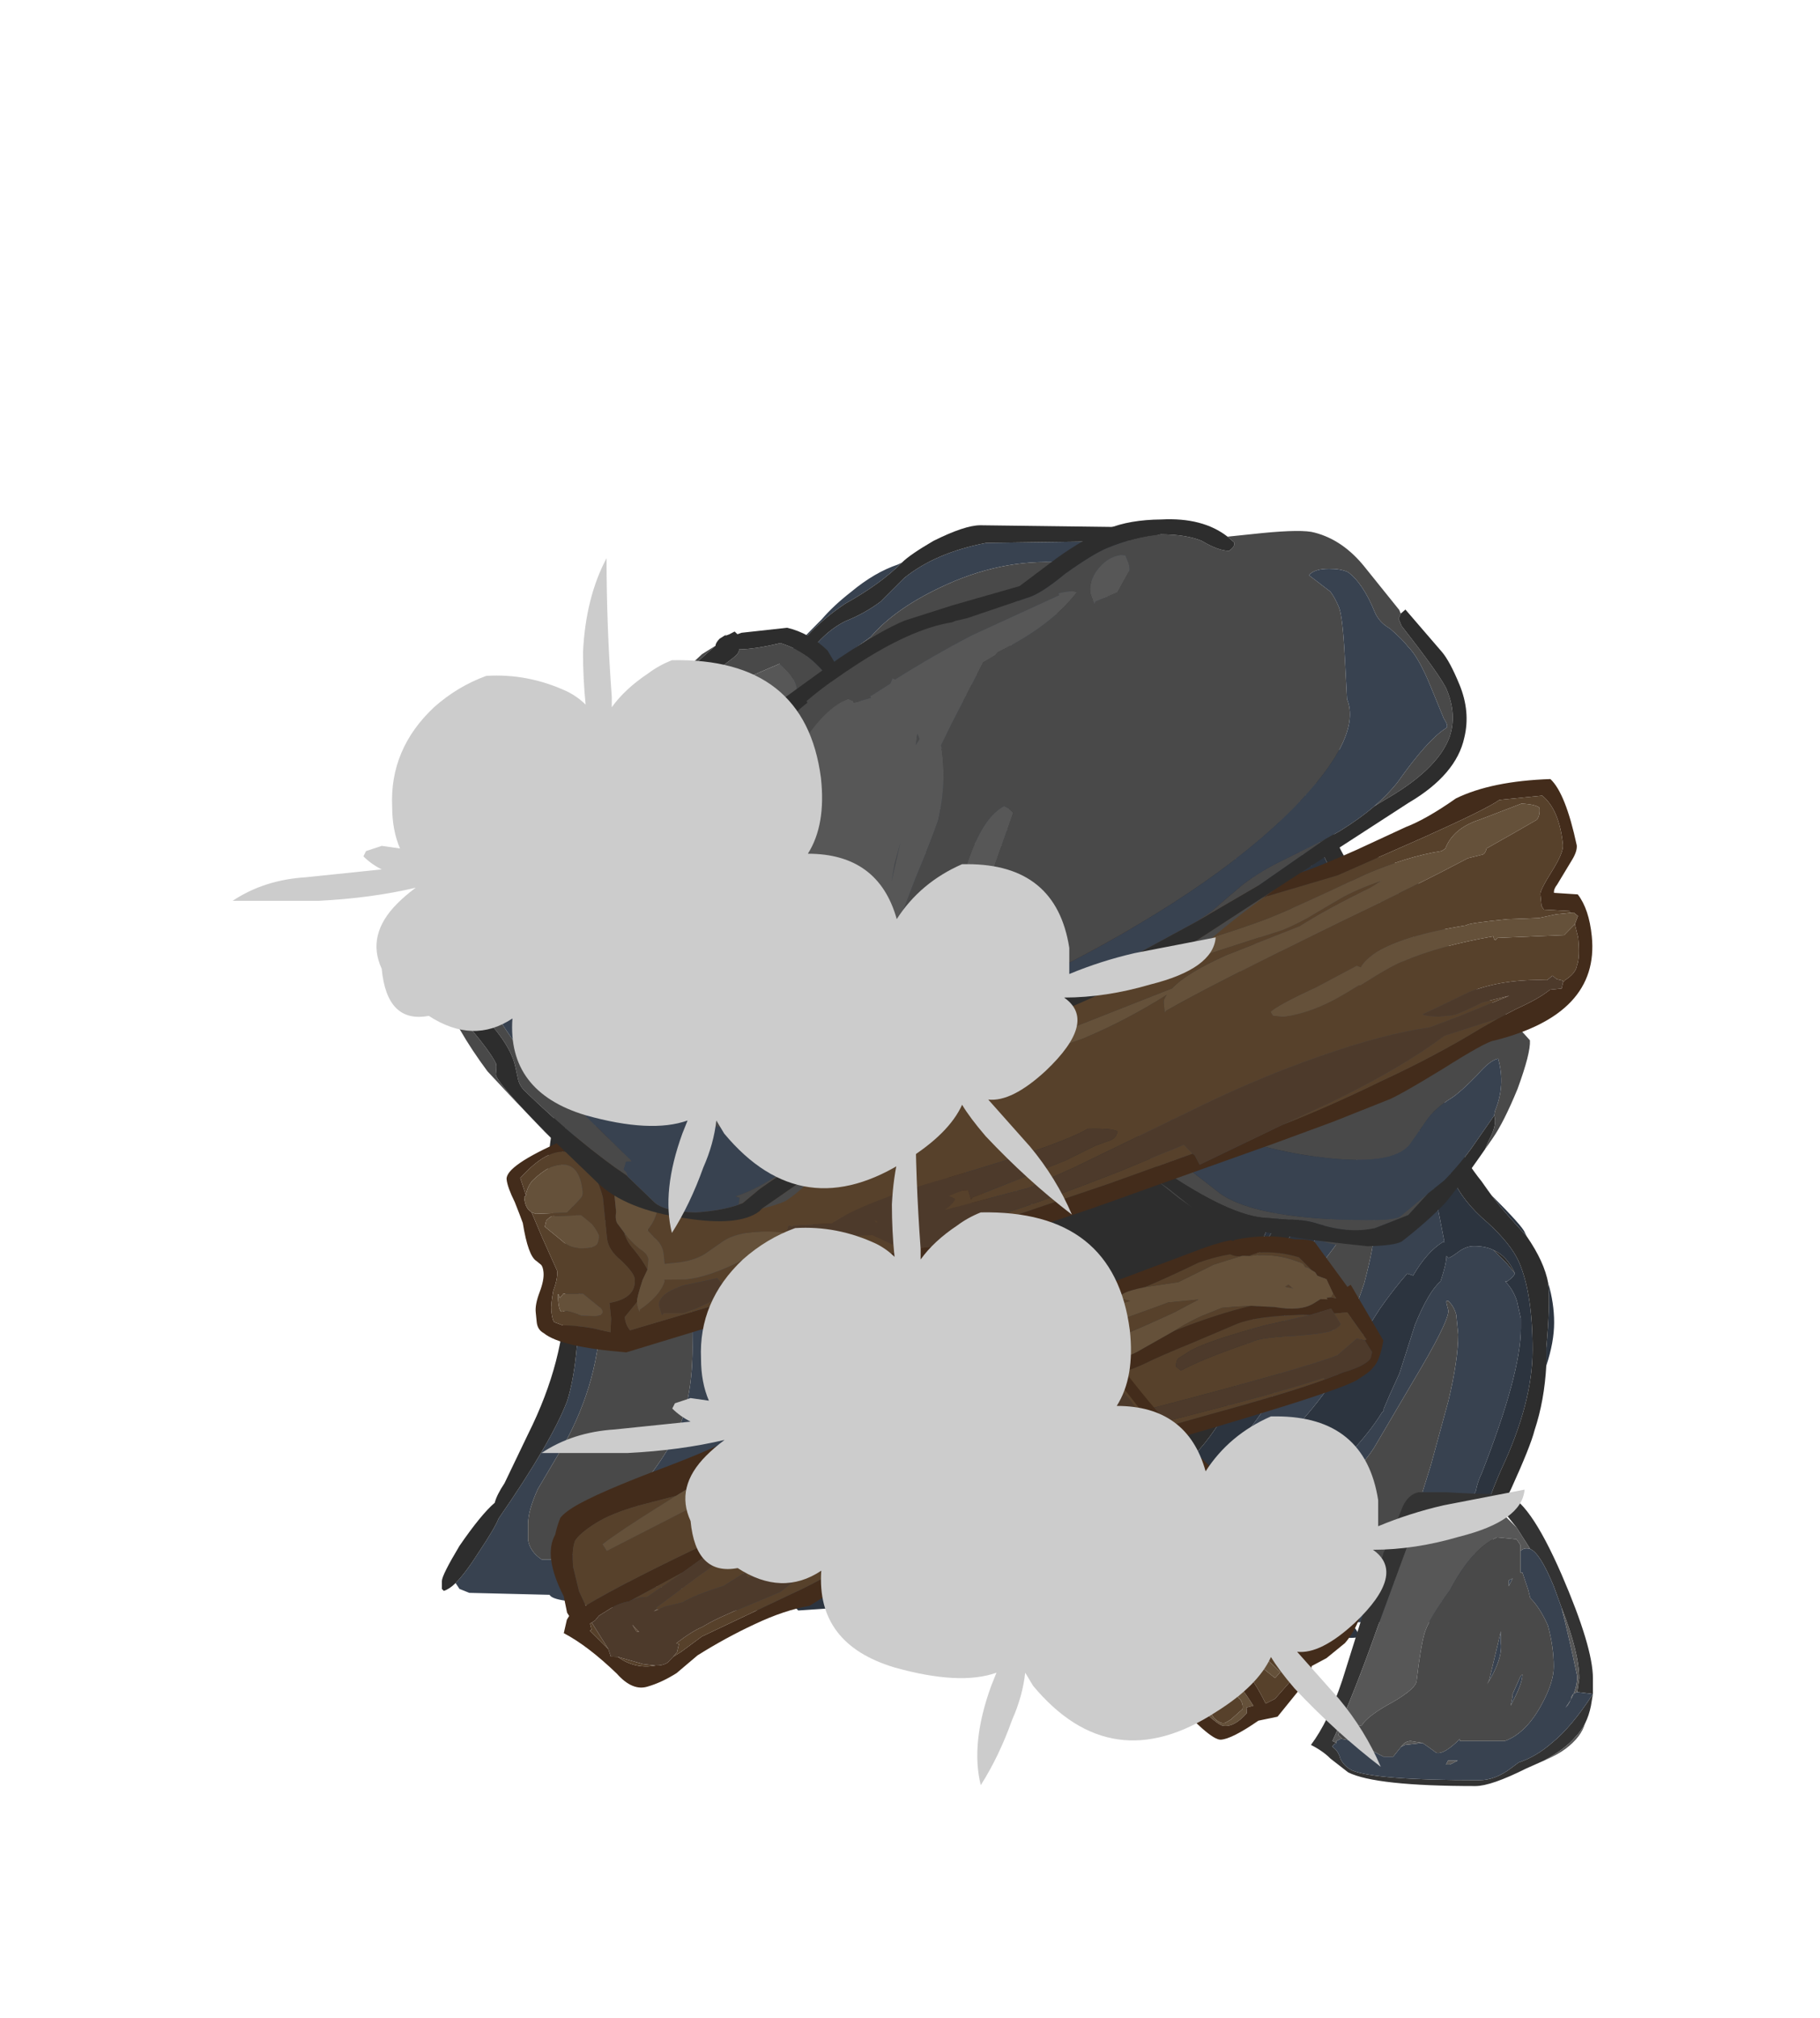<?xml version="1.0" encoding="UTF-8" standalone="no"?>
<svg xmlns:ffdec="https://www.free-decompiler.com/flash" xmlns:xlink="http://www.w3.org/1999/xlink" ffdec:objectType="frame" height="270.05px" width="243.65px" xmlns="http://www.w3.org/2000/svg">
  <g transform="matrix(1.0, 0.0, 0.0, 1.0, 137.1, 215.45)">
    <use ffdec:characterId="714" ffdec:characterName="a_MineHole" height="199.5" transform="matrix(0.749, 0.0, 0.0, 0.749, -77.944, -145.156)" width="198.8" xlink:href="#sprite0"/>
    <use ffdec:characterId="712" ffdec:characterName="a_MineRock3" height="71.4" transform="matrix(0.613, 0.427, -0.427, 0.613, 40.552, -106.303)" width="57.4" xlink:href="#sprite1"/>
    <use ffdec:characterId="710" ffdec:characterName="a_MineBeam1" height="152.6" transform="matrix(0.397, 0.633, -0.633, 0.397, 27.747, -68.992)" width="55.3" xlink:href="#sprite2"/>
    <use ffdec:characterId="708" ffdec:characterName="a_MineBeam2" height="190.4" transform="matrix(0.494, -0.561, 0.561, 0.494, -77.875, -73.707)" width="57.4" xlink:href="#sprite3"/>
    <use ffdec:characterId="706" ffdec:characterName="a_MineBeam3" height="85.4" transform="matrix(0.745, -0.075, 0.075, 0.745, -73.215, -96.728)" width="197.4" xlink:href="#sprite4"/>
    <use ffdec:characterId="704" ffdec:characterName="a_MineRock2" height="97.3" transform="matrix(0.538, 0.518, -0.518, 0.538, -39.122, -140.727)" width="87.5" xlink:href="#sprite5"/>
    <use ffdec:characterId="702" ffdec:characterName="a_MineRock1" height="76.65" transform="matrix(0.692, -0.284, 0.284, 0.692, -46.896, -120.846)" width="131.6" xlink:href="#sprite6"/>
    <use ffdec:characterId="700" ffdec:characterName="a_MineRock4" height="52.5" transform="matrix(0.749, 0.0, 0.0, 0.749, 38.4, -15.75)" width="50.4" xlink:href="#sprite7"/>
    <use ffdec:characterId="721" ffdec:characterName="a_BarrelBurst" height="154.35" transform="matrix(1.0, 0.0, 0.0, 1.0, -137.1, -173.65)" width="202.3" xlink:href="#sprite8"/>
    <use ffdec:characterId="721" ffdec:characterName="a_BarrelBurst" height="154.35" id="am_Frame3" transform="matrix(1.0, 0.0, 0.0, 1.0, -95.75, -99.75)" width="202.3" xlink:href="#sprite8"/>
  </g>
  <defs>
    <g id="sprite0" transform="matrix(1.0, 0.0, 0.0, 1.0, 99.4, 99.75)">
      <use ffdec:characterId="713" height="28.5" transform="matrix(7.0, 0.0, 0.0, 7.0, -99.4, -99.75)" width="28.4" xlink:href="#shape0"/>
    </g>
    <g id="shape0" transform="matrix(1.0, 0.0, 0.0, 1.0, 14.2, 14.25)">
      <path d="M6.7 -11.05 L7.05 -11.05 7.15 -11.15 7.05 -11.3 7.0 -11.35 6.65 -11.5 6.45 -11.6 Q6.4 -11.8 6.0 -12.15 5.55 -12.5 5.0 -12.75 3.45 -13.4 2.25 -12.75 L0.25 -11.6 Q-1.05 -10.8 -1.05 -10.6 -1.05 -10.35 -1.0 -10.35 L-0.75 -10.3 Q-0.4 -10.5 0.0 -10.85 L0.65 -11.5 Q1.7 -12.3 4.1 -12.7 4.55 -12.3 4.95 -12.2 L5.5 -12.2 Q5.7 -12.2 5.8 -12.05 L5.85 -12.0 5.85 -11.05 Q5.85 -10.35 5.9 -10.05 L5.2 -10.5 Q4.65 -10.8 4.5 -10.8 4.3 -10.8 4.2 -10.65 L3.55 -10.7 Q2.45 -10.8 2.45 -10.7 1.35 -10.7 1.05 -10.5 L0.85 -10.25 Q0.45 -10.05 0.0 -9.75 L0.1 -9.85 Q0.55 -10.6 0.7 -10.7 1.15 -11.1 2.35 -11.5 3.3 -11.85 3.45 -12.25 3.25 -12.25 2.1 -11.85 0.9 -11.45 0.6 -11.2 0.3 -10.95 -0.2 -10.25 -0.75 -9.5 -0.75 -9.2 L-0.75 -9.15 -0.95 -8.9 Q-1.3 -8.8 -1.6 -8.35 -1.85 -8.0 -1.9 -7.8 -2.05 -7.4 -2.45 -6.95 -2.75 -6.55 -2.75 -6.35 L-2.75 -6.15 Q-2.7 -6.15 -2.7 -6.2 -1.85 -6.6 -1.55 -7.35 L-1.3 -8.05 Q-0.75 -8.25 0.35 -8.8 L1.1 -9.2 2.9 -9.05 Q3.15 -9.0 3.4 -8.9 3.2 -8.9 3.15 -8.75 2.5 -8.7 1.1 -8.2 -0.35 -7.7 -1.1 -7.25 -2.0 -6.75 -2.0 -6.3 -2.0 -6.0 -1.7 -5.7 -2.1 -5.25 -2.25 -4.75 -2.4 -4.3 -2.4 -3.5 -2.4 -2.35 -2.35 -2.05 -2.3 -1.5 -2.0 -0.9 L-2.05 0.0 -2.15 0.95 Q-2.15 1.7 -1.2 3.55 L-1.3 3.8 Q-1.65 4.7 -1.75 4.9 -1.75 4.6 -2.25 4.0 -2.45 3.75 -2.9 3.3 L-2.75 2.6 Q-2.55 1.6 -2.55 1.45 -2.55 0.85 -3.25 -0.6 -4.0 -2.1 -4.5 -2.15 L-4.4 -2.0 -4.45 -2.05 -4.7 -2.05 Q-5.1 -1.85 -5.3 -1.6 -5.6 -1.3 -5.8 -0.85 -6.0 -0.35 -6.0 0.65 -6.0 1.15 -5.9 1.25 -5.75 1.35 -5.75 1.9 L-5.7 2.6 Q-5.65 3.0 -5.5 3.3 -5.25 3.25 -5.25 3.15 -5.5 2.5 -5.0 0.75 -4.4 -1.3 -4.4 -1.8 L-4.4 -1.95 -3.7 -0.55 Q-2.9 1.1 -2.9 1.45 L-3.25 3.25 -3.3 3.3 -3.3 3.45 -3.35 3.7 Q-3.35 4.1 -3.1 4.55 -3.0 4.95 -2.75 5.3 L-2.6 5.45 Q-2.5 5.85 -2.5 6.2 L-2.55 6.8 Q-2.55 7.4 -2.5 7.9 -2.45 8.75 -2.05 9.1 -1.95 9.4 -1.65 9.55 L-1.25 9.6 Q-1.15 9.55 -1.1 9.4 L-1.15 9.35 -1.15 9.15 -1.4 9.05 -1.45 8.8 -1.25 8.8 -1.15 8.7 Q-1.35 7.6 -1.2 6.9 -1.05 6.1 -0.45 5.5 L-0.15 6.3 Q-0.45 6.1 -0.75 6.05 -0.85 6.55 -0.95 7.25 L-1.0 8.15 -1.0 8.75 Q-0.95 9.15 -0.7 9.3 -0.45 9.1 -0.3 8.7 -0.25 8.5 -0.25 8.2 -0.2 7.75 0.0 7.4 L0.15 7.15 Q0.3 7.55 0.4 7.65 L0.5 7.65 0.9 9.3 0.85 9.3 0.95 9.45 0.95 9.5 0.9 9.55 Q0.9 9.75 1.05 10.2 1.2 10.7 1.2 10.85 L1.15 11.7 1.1 11.85 1.0 11.85 0.95 11.95 0.9 11.95 0.45 12.0 -0.5 12.3 Q-2.2 12.85 -4.95 13.05 L-5.15 13.3 -5.15 13.4 -5.7 13.45 -8.0 13.45 -10.3 13.35 -11.05 13.2 Q-11.4 13.15 -11.45 13.05 L-13.5 13.0 -13.75 12.9 -13.85 12.75 Q-13.6 12.5 -13.25 11.95 -12.85 11.35 -12.75 11.1 -11.4 9.15 -11.0 8.1 -10.7 7.15 -10.7 5.3 L-10.7 3.75 -10.6 3.75 -10.45 4.05 Q-10.25 4.35 -10.2 4.65 -10.15 4.85 -10.15 5.75 -10.15 7.55 -11.1 9.25 L-11.75 10.35 Q-12.0 10.9 -12.0 11.25 L-12.0 11.65 Q-11.95 11.95 -11.65 12.15 L-11.05 12.15 Q-10.5 11.8 -10.15 11.4 L-9.95 11.2 -9.95 11.25 Q-10.0 11.4 -10.0 11.65 -10.0 11.9 -9.85 12.15 -9.6 12.5 -9.5 12.7 L-8.65 12.85 -8.0 12.9 Q-7.9 12.9 -7.35 12.65 L-6.8 12.3 Q-6.55 12.55 -6.4 12.5 L-6.4 12.15 Q-6.4 11.65 -6.7 11.3 L-7.9 10.15 -8.4 10.1 Q-8.7 10.4 -9.6 10.85 -8.55 9.7 -8.15 8.8 -7.8 7.95 -7.8 6.75 -7.8 5.9 -7.85 5.75 -7.95 5.45 -8.7 4.6 -9.3 4.0 -9.95 3.55 -10.6 3.15 -10.8 3.3 L-10.9 3.0 Q-11.15 2.6 -11.15 2.35 -11.15 0.7 -10.25 -1.95 -9.35 -4.7 -8.4 -5.85 -8.2 -6.1 -7.3 -6.75 -6.75 -7.2 -6.5 -7.45 L-6.35 -7.4 -5.9 -7.35 Q-5.35 -7.35 -4.95 -7.55 -4.65 -7.7 -4.25 -7.7 L-5.7 -6.0 Q-6.5 -4.95 -6.75 -4.0 -6.9 -3.6 -6.9 -3.05 L-6.9 -2.1 Q-6.9 -1.8 -7.2 -1.05 -7.5 -0.3 -7.5 -0.05 L-7.4 0.45 Q-7.35 0.75 -7.35 0.9 -7.35 1.1 -7.55 1.4 L-7.6 1.4 -7.65 1.3 -7.85 1.3 -7.85 1.45 Q-9.05 1.6 -9.55 1.25 -9.8 1.05 -9.9 1.0 L-10.3 0.95 Q-10.3 1.2 -9.95 1.55 L-9.45 2.05 -9.25 2.35 Q-8.8 2.85 -8.0 2.7 -7.95 2.8 -7.75 2.95 L-7.65 2.9 -7.5 2.9 Q-7.05 3.15 -6.9 3.35 L-6.3 3.95 Q-5.9 4.35 -5.85 4.5 -5.65 5.05 -5.65 5.95 L-5.65 8.5 Q-5.65 8.8 -5.75 9.35 -5.9 9.95 -5.9 10.1 -5.9 10.75 -5.85 10.95 L-5.65 10.95 Q-5.35 9.35 -5.3 8.85 -5.25 8.6 -5.25 7.05 -5.25 6.25 -5.25 5.8 -5.3 5.0 -5.55 4.35 -5.75 3.85 -6.1 3.45 L-6.05 3.25 Q-6.0 3.15 -5.95 3.0 -5.95 2.9 -5.95 2.55 L-5.95 2.4 -6.0 2.25 -6.3 1.05 -6.5 0.3 Q-6.55 -0.85 -6.6 -1.45 -6.35 -2.8 -5.2 -4.9 -3.9 -7.25 -2.55 -8.75 L-1.6 -8.85 Q-1.4 -8.9 -1.4 -9.05 -1.45 -9.1 -1.8 -9.15 L-2.1 -9.2 -2.1 -9.25 -1.45 -9.5 Q-0.9 -9.7 -0.65 -9.9 L-0.75 -9.95 -0.55 -10.1 -0.65 -10.2 Q-2.05 -10.05 -3.0 -9.4 -3.8 -8.9 -4.05 -8.15 -4.8 -8.1 -5.35 -7.85 -5.75 -7.65 -6.35 -7.6 L-6.25 -7.75 Q-6.05 -7.95 -5.9 -8.75 -5.8 -9.5 -5.55 -9.75 -5.35 -10.0 -4.95 -10.8 -4.5 -11.5 -3.9 -11.8 -3.4 -12.0 -3.0 -12.3 -2.8 -12.5 -2.4 -12.9 -1.6 -13.55 -0.3 -13.8 L3.35 -13.85 Q6.0 -12.8 7.1 -11.3 7.35 -10.8 7.65 -9.95 L8.0 -8.95 8.15 -8.15 Q8.1 -7.85 8.1 -7.05 8.1 -6.6 8.2 -6.2 L8.2 -5.75 8.0 -5.65 7.95 -5.6 7.85 -5.55 7.9 -5.7 7.65 -6.0 Q7.3 -6.6 7.05 -6.85 6.65 -7.25 5.9 -7.55 L5.95 -7.7 5.65 -7.95 Q5.5 -8.2 5.25 -8.25 5.2 -8.45 4.75 -8.85 4.25 -9.25 3.55 -9.6 L3.05 -9.8 3.1 -9.8 3.95 -9.85 Q4.4 -9.9 4.65 -9.9 L5.05 -9.6 Q5.55 -9.3 6.05 -9.05 L6.95 -8.2 Q7.4 -7.8 7.7 -7.6 L7.7 -7.25 Q7.7 -6.9 7.9 -6.0 7.95 -9.1 6.7 -11.05 M11.45 13.75 L8.8 13.75 8.7 13.75 7.4 13.65 6.5 13.55 Q6.3 13.25 5.5 12.7 L5.15 12.5 Q5.25 12.4 5.55 12.15 L5.8 12.15 Q6.2 11.8 6.9 11.3 L7.6 10.8 8.05 10.4 Q9.35 9.15 9.8 8.4 L9.85 8.35 9.85 8.3 10.0 7.95 10.25 7.4 10.65 6.15 Q11.0 5.3 11.3 5.05 11.45 4.6 11.45 4.4 L11.5 4.45 Q11.55 4.45 11.75 4.3 11.95 4.15 12.15 4.15 12.45 4.15 12.65 4.25 L13.0 4.6 13.2 4.85 Q13.15 4.95 13.0 5.05 L12.95 5.05 Q13.15 5.25 13.25 5.55 L13.35 6.0 13.35 6.25 Q13.35 7.4 12.35 9.95 12.25 10.15 12.2 10.4 L12.1 10.6 Q11.8 11.2 11.7 11.8 L11.7 11.5 11.8 10.85 11.7 11.2 Q11.25 12.3 11.25 12.55 11.25 13.0 11.35 13.3 L11.6 13.3 11.75 13.2 Q11.8 13.45 11.9 13.65 L11.6 13.75 11.45 13.75 M0.1 -12.05 Q1.25 -12.8 1.6 -13.3 0.05 -13.4 -1.5 -12.65 -2.65 -12.1 -3.25 -11.4 -3.95 -10.9 -4.4 -10.5 -5.3 -9.7 -5.3 -8.8 L-5.3 -8.5 -5.25 -8.45 -4.7 -8.4 Q-4.4 -8.6 -4.1 -9.0 L-3.75 -9.55 Q-3.4 -9.9 -2.95 -10.2 L-2.0 -10.75 0.1 -12.05 M1.35 9.4 L1.3 9.4 1.3 9.35 1.35 9.4 M9.3 1.6 L9.35 1.2 9.4 0.7 9.3 0.3 Q9.1 -0.5 9.1 -0.75 L9.15 -1.05 9.2 -1.1 9.1 -1.45 Q9.05 -1.95 9.0 -2.15 L8.6 -2.9 Q8.25 -3.45 8.25 -3.55 8.25 -3.75 8.35 -3.9 L8.4 -3.95 8.4 -4.3 8.45 -4.4 8.65 -4.4 9.1 -3.55 Q10.05 -2.55 10.25 -2.15 L10.3 -2.0 Q10.45 -2.0 10.55 -1.9 L10.55 -1.55 Q10.55 1.05 11.0 2.0 L11.4 4.05 11.35 4.05 Q10.95 4.3 10.6 4.9 L10.45 4.85 Q10.1 5.25 9.75 5.75 L8.85 7.15 Q7.95 8.55 6.95 9.4 L6.9 9.45 Q6.25 10.4 5.6 10.75 5.55 10.75 5.55 10.55 5.55 9.9 6.4 8.85 6.9 8.2 7.1 7.8 7.15 7.55 7.25 7.3 7.3 5.9 7.35 5.7 7.4 5.35 7.55 5.1 L7.55 4.9 Q7.55 4.75 8.3 3.7 L8.7 3.2 8.65 3.2 Q8.55 3.2 8.55 3.0 8.55 2.9 8.95 2.25 L9.25 1.8 9.3 1.75 9.3 1.6 M9.9 -1.8 L9.9 -1.55 9.95 -1.55 9.9 -1.8 M9.5 3.3 L9.15 3.25 Q8.9 3.8 8.3 4.55 L8.3 4.55 Q8.35 4.6 8.35 4.8 8.35 5.1 8.2 6.15 L8.35 6.3 8.8 6.3 Q9.0 6.15 9.35 5.1 9.6 4.15 9.6 3.8 L9.6 3.45 Q9.6 3.35 9.5 3.3 M11.75 6.4 L11.7 5.9 Q11.65 5.7 11.5 5.55 L11.45 5.55 11.45 5.6 11.5 5.8 Q11.5 6.1 10.6 7.6 L9.6 9.3 Q9.25 9.85 8.1 10.95 7.3 11.7 6.4 12.4 6.4 12.6 6.45 12.65 L6.6 12.7 Q6.95 12.8 7.0 12.85 L7.05 13.0 Q7.25 13.1 9.75 13.05 10.6 12.4 10.6 11.45 10.6 11.15 10.8 10.55 L11.05 9.75 11.5 8.1 Q11.75 7.05 11.75 6.4 M10.1 2.95 L10.1 2.9 10.05 3.0 10.1 2.95 M0.25 10.3 Q0.5 10.6 0.85 10.85 L0.85 10.8 Q0.85 10.6 0.75 10.35 L0.55 9.85 0.55 9.3 Q0.0 9.4 0.0 10.0 0.0 10.05 0.25 10.3 M0.75 11.7 L0.8 11.6 Q0.85 11.5 0.85 10.95 0.75 11.2 0.75 11.55 L0.75 11.7 M8.35 9.75 L8.25 9.85 Q8.3 9.7 8.3 9.65 L8.35 9.75 M-6.1 -9.35 L-6.05 -9.7 Q-5.95 -10.15 -5.75 -10.45 -5.65 -10.7 -4.5 -11.85 -4.2 -12.2 -3.75 -12.55 -3.15 -13.05 -2.55 -13.25 L-2.45 -13.3 Q-3.0 -12.75 -3.9 -12.25 -4.65 -11.75 -5.15 -11.1 -5.4 -10.8 -5.8 -10.1 -5.9 -9.9 -6.1 -9.35 M-7.95 -6.75 L-8.8 -5.9 Q-9.1 -5.55 -9.45 -4.85 -9.15 -5.6 -8.65 -6.2 -8.35 -6.45 -7.95 -6.75 M-4.15 -7.7 L-4.15 -7.7 M-2.25 -8.45 L-2.55 -8.45 Q-2.85 -8.35 -3.25 -7.65 -3.6 -7.0 -3.6 -6.7 L-3.6 -6.45 -3.35 -6.45 -2.7 -7.3 Q-2.25 -7.95 -2.25 -8.45 M-6.8 -6.05 Q-6.8 -6.3 -6.85 -6.3 L-7.55 -6.3 Q-8.15 -6.1 -8.6 -5.2 -8.85 -4.75 -9.25 -3.85 -9.75 -2.85 -9.9 -2.5 -10.15 -1.8 -10.15 -1.1 -10.15 -0.65 -10.1 -0.45 -9.8 0.05 -8.85 0.05 -8.6 -0.45 -8.5 -1.45 -8.45 -2.65 -8.35 -2.95 -8.25 -3.3 -7.5 -4.65 -6.8 -5.95 -6.8 -6.05 M-2.2 5.85 L-2.15 5.9 -2.2 6.25 -2.2 5.85 M-8.95 3.7 Q-9.05 3.6 -9.2 3.6 L-9.3 3.6 Q-9.3 3.9 -9.25 4.0 L-9.05 4.0 Q-8.95 3.9 -8.95 3.7" fill="#384250" fill-rule="evenodd" stroke="none"/>
      <path d="M-10.8 3.3 Q-10.6 3.15 -9.95 3.55 -9.3 4.0 -8.7 4.6 -7.95 5.45 -7.85 5.75 -7.8 5.9 -7.8 6.75 -7.8 7.95 -8.15 8.8 -8.55 9.7 -9.6 10.85 -8.7 10.4 -8.4 10.1 L-7.9 10.15 -6.7 11.3 Q-6.4 11.65 -6.4 12.15 L-6.4 12.5 Q-6.55 12.55 -6.8 12.3 L-7.35 12.65 Q-7.9 12.9 -8.0 12.9 L-8.65 12.85 -9.5 12.7 Q-9.6 12.5 -9.85 12.15 -10.0 11.9 -10.0 11.65 -10.0 11.4 -9.95 11.25 L-9.95 11.2 -10.15 11.4 Q-10.5 11.8 -11.05 12.15 L-11.65 12.15 Q-11.95 11.95 -12.0 11.65 L-12.0 11.25 Q-12.0 10.9 -11.75 10.35 L-11.1 9.25 Q-10.15 7.55 -10.15 5.75 -10.15 4.85 -10.2 4.65 -10.25 4.35 -10.45 4.05 L-10.6 3.75 -10.7 3.75 Q-10.7 3.5 -10.8 3.3 M0.15 7.15 L0.0 7.4 Q-0.2 7.75 -0.25 8.2 -0.25 8.5 -0.3 8.7 -0.45 9.1 -0.7 9.3 -0.95 9.15 -1.0 8.75 L-1.0 8.15 -0.95 7.25 Q-0.85 6.55 -0.75 6.05 -0.45 6.1 -0.15 6.3 L-0.1 6.35 Q0.2 6.65 0.2 6.95 L0.15 7.15 M-4.4 -1.95 L-4.4 -1.8 Q-4.4 -1.3 -5.0 0.75 -5.5 2.5 -5.25 3.15 -5.25 3.25 -5.5 3.3 -5.65 3.0 -5.7 2.6 L-5.75 1.9 Q-5.75 1.35 -5.9 1.25 -6.0 1.15 -6.0 0.65 -6.0 -0.35 -5.8 -0.85 -5.6 -1.3 -5.3 -1.6 -5.1 -1.85 -4.7 -2.05 L-4.45 -2.05 -4.4 -2.0 -4.4 -1.95 M0.1 -12.05 L-2.0 -10.75 -2.95 -10.2 Q-3.4 -9.9 -3.75 -9.55 L-4.1 -9.0 Q-4.4 -8.6 -4.7 -8.4 L-5.25 -8.45 -5.3 -8.5 -5.3 -8.8 Q-5.3 -9.7 -4.4 -10.5 -3.95 -10.9 -3.25 -11.4 -2.65 -12.1 -1.5 -12.65 0.05 -13.4 1.6 -13.3 1.25 -12.8 0.1 -12.05 M11.75 6.4 Q11.75 7.05 11.5 8.1 L11.05 9.75 10.8 10.55 Q10.6 11.15 10.6 11.45 10.6 12.4 9.75 13.05 7.25 13.1 7.05 13.0 L7.0 12.85 Q6.95 12.8 6.6 12.7 L6.45 12.65 Q6.4 12.6 6.4 12.4 7.3 11.7 8.1 10.95 9.25 9.85 9.6 9.3 L10.6 7.6 Q11.5 6.1 11.5 5.8 L11.45 5.6 11.45 5.55 11.5 5.55 Q11.65 5.7 11.7 5.9 L11.75 6.4 M9.5 3.3 Q9.6 3.35 9.6 3.45 L9.6 3.8 Q9.6 4.15 9.35 5.1 9.0 6.15 8.8 6.3 L8.35 6.3 8.2 6.15 Q8.35 5.1 8.35 4.8 8.35 4.6 8.3 4.55 L8.3 4.55 Q8.9 3.8 9.15 3.25 L9.5 3.3 M-2.25 -8.45 Q-2.25 -7.95 -2.7 -7.3 L-3.35 -6.45 -3.6 -6.45 -3.6 -6.7 Q-3.6 -7.0 -3.25 -7.65 -2.85 -8.35 -2.55 -8.45 L-2.25 -8.45 M-6.8 -6.05 Q-6.8 -5.95 -7.5 -4.65 -8.25 -3.3 -8.35 -2.95 -8.45 -2.65 -8.5 -1.45 -8.6 -0.45 -8.85 0.05 -9.8 0.05 -10.1 -0.45 -10.15 -0.65 -10.15 -1.1 -10.15 -1.8 -9.9 -2.5 -9.75 -2.85 -9.25 -3.85 -8.85 -4.75 -8.6 -5.2 -8.15 -6.1 -7.55 -6.3 L-6.85 -6.3 Q-6.8 -6.3 -6.8 -6.05 M-8.95 3.7 Q-8.95 3.9 -9.05 4.0 L-9.25 4.0 Q-9.3 3.9 -9.3 3.6 L-9.2 3.6 Q-9.05 3.6 -8.95 3.7" fill="#494949" fill-rule="evenodd" stroke="none"/>
      <path d="M6.7 -11.05 Q7.95 -9.1 7.9 -6.0 7.7 -6.9 7.7 -7.25 L7.7 -7.6 Q7.4 -7.8 6.95 -8.2 L6.05 -9.05 Q5.55 -9.3 5.05 -9.6 L4.65 -9.9 Q4.4 -9.9 3.95 -9.85 L3.1 -9.8 3.05 -9.8 3.55 -9.6 Q4.25 -9.25 4.75 -8.85 5.2 -8.45 5.25 -8.25 5.5 -8.2 5.65 -7.95 L5.95 -7.7 5.9 -7.55 Q6.65 -7.25 7.05 -6.85 7.3 -6.6 7.65 -6.0 L7.9 -5.7 7.85 -5.55 7.95 -5.6 8.0 -5.55 8.0 -5.65 8.2 -5.75 8.2 -6.2 Q8.3 -5.75 8.55 -5.4 8.7 -5.15 10.0 -3.65 10.45 -3.1 10.7 -2.4 L10.6 -2.4 10.55 -1.9 Q10.45 -2.0 10.3 -2.0 L10.25 -2.15 Q10.05 -2.55 9.1 -3.55 L8.65 -4.4 8.45 -4.4 8.4 -4.3 8.4 -3.95 8.35 -3.9 Q8.25 -3.75 8.25 -3.55 8.25 -3.45 8.6 -2.9 L9.0 -2.15 Q9.05 -1.95 9.1 -1.45 L9.2 -1.1 9.15 -1.05 9.1 -0.75 Q9.1 -0.5 9.3 0.3 L9.4 0.7 9.35 1.2 9.3 1.6 9.25 1.8 8.95 2.25 Q8.55 2.9 8.55 3.0 8.55 3.2 8.65 3.2 L8.7 3.2 8.3 3.7 Q7.55 4.75 7.55 4.9 L7.55 5.1 Q7.4 5.35 7.35 5.7 7.3 5.9 7.25 7.3 7.15 7.55 7.1 7.8 6.9 8.2 6.4 8.85 5.55 9.9 5.55 10.55 5.55 10.75 5.6 10.75 6.25 10.4 6.9 9.45 L6.95 9.4 Q7.95 8.55 8.85 7.15 L9.75 5.75 Q10.1 5.25 10.45 4.85 L10.6 4.9 Q10.95 4.3 11.35 4.05 L11.4 4.05 11.0 2.0 11.0 1.95 Q10.7 0.5 10.7 -0.45 10.7 -1.2 10.75 -1.55 L10.85 -1.55 10.95 -0.25 Q11.1 1.45 11.6 2.4 11.85 3.0 12.5 3.55 13.1 4.1 13.3 4.55 13.65 5.35 13.65 6.8 13.65 8.15 12.85 9.85 12.1 11.55 12.1 12.85 12.1 13.55 12.2 13.95 L12.1 13.85 12.05 14.05 12.1 14.15 Q12.1 14.2 11.85 14.2 11.55 14.2 11.45 13.75 L11.6 13.75 11.9 13.65 Q11.8 13.45 11.75 13.2 L11.6 13.3 11.35 13.3 Q11.25 13.0 11.25 12.55 11.25 12.3 11.7 11.2 L11.8 10.85 11.7 11.5 11.7 11.8 Q11.8 11.2 12.1 10.6 L12.2 10.4 Q12.25 10.15 12.35 9.95 13.35 7.4 13.35 6.25 L13.35 6.0 13.25 5.55 Q13.15 5.25 12.95 5.05 L13.0 5.05 Q13.15 4.95 13.2 4.85 13.0 4.4 12.65 4.25 12.45 4.15 12.15 4.15 11.95 4.15 11.75 4.3 11.55 4.45 11.5 4.45 L11.45 4.4 Q11.45 4.6 11.3 5.05 11.0 5.3 10.65 6.15 L10.25 7.4 10.0 7.95 9.85 8.3 9.85 8.35 9.8 8.4 Q9.35 9.15 8.05 10.4 L7.6 10.8 6.9 11.3 Q6.2 11.8 5.8 12.15 L5.55 12.15 Q5.25 12.4 5.15 12.5 L5.5 12.7 Q6.3 13.25 6.5 13.55 L7.4 13.65 8.7 13.75 8.8 13.75 8.95 13.75 Q9.15 13.9 9.2 14.05 L9.25 14.1 Q9.2 14.15 9.0 14.15 L7.9 14.1 6.7 13.9 Q5.2 13.75 4.45 13.3 3.95 12.9 3.55 12.7 L2.7 12.6 2.35 12.55 1.2 12.65 0.45 12.8 0.3 12.75 0.15 12.8 -0.45 12.75 -0.8 12.9 Q-1.85 13.25 -5.1 13.45 L-5.15 13.4 -5.15 13.3 -4.95 13.05 Q-2.2 12.85 -0.5 12.3 L0.45 12.0 0.9 11.95 0.95 11.95 1.0 11.85 1.1 11.85 1.15 11.7 1.2 10.85 Q1.2 10.7 1.05 10.2 0.9 9.75 0.9 9.55 L0.95 9.5 1.1 10.1 1.25 10.0 1.3 9.4 1.35 9.4 Q1.7 9.55 2.1 9.8 2.8 10.05 3.65 10.15 L3.15 10.45 Q2.65 10.65 2.65 10.95 2.65 11.15 2.7 11.15 L2.75 11.1 Q4.9 10.05 5.8 8.4 6.2 7.6 6.6 5.6 6.7 5.1 7.3 4.15 7.95 3.15 8.0 2.8 8.15 2.2 8.15 1.15 L8.15 0.55 8.4 0.2 Q8.5 0.05 8.5 -0.45 8.5 -1.6 7.85 -2.1 L7.8 -2.15 7.75 -2.35 7.4 -3.5 Q7.2 -4.2 7.0 -4.6 6.7 -5.05 6.1 -5.7 L5.0 -6.85 Q4.5 -7.65 3.95 -7.95 L3.9 -7.95 4.0 -8.0 3.85 -8.05 3.85 -8.0 Q2.95 -8.5 1.3 -7.9 -1.9 -5.3 -1.9 -3.55 -1.9 -3.45 -1.35 -1.05 -0.75 1.4 -0.7 1.95 L-0.5 1.95 -0.45 1.75 -0.4 1.4 Q-0.4 1.35 -1.0 -1.0 -1.55 -3.3 -1.55 -3.55 -1.55 -4.05 -1.15 -4.8 -0.7 -5.5 -0.05 -6.2 1.55 -7.85 3.1 -7.85 3.4 -7.85 4.15 -7.2 L4.6 -6.8 3.8 -6.45 Q3.55 -6.35 2.3 -6.05 L1.55 -5.85 1.5 -5.85 1.0 -5.3 Q0.8 -5.1 0.65 -4.8 L0.75 -4.25 Q0.75 -4.0 0.95 -3.6 1.2 -3.15 1.25 -2.95 1.3 -2.55 1.3 -1.7 1.3 -0.9 0.95 -0.1 L0.85 0.15 0.75 0.45 0.8 0.45 Q0.9 1.1 0.9 2.45 L0.85 3.35 0.8 3.7 1.1 3.7 Q1.3 3.95 1.35 4.05 L1.1 4.35 Q0.95 4.4 0.75 4.45 L1.0 4.8 Q1.05 5.35 1.3 5.8 1.45 6.15 1.45 6.6 1.45 7.05 1.4 7.2 1.3 7.5 0.95 7.65 L0.7 6.65 Q0.35 5.5 0.1 5.1 L0.15 5.05 0.05 4.95 -0.05 4.95 Q-0.25 4.85 -0.4 5.1 -1.1 5.35 -1.4 6.1 -1.65 6.7 -1.65 7.75 -1.65 8.5 -1.55 8.8 L-1.45 8.8 -1.4 9.05 Q-1.7 8.75 -1.95 8.25 -2.25 7.65 -2.25 7.25 L-2.2 6.45 -2.2 6.25 -2.15 5.9 -2.2 5.85 -2.25 5.5 Q-2.25 5.35 -2.65 4.6 -3.0 3.95 -3.0 3.75 L-2.9 3.3 Q-2.45 3.75 -2.25 4.0 -1.75 4.6 -1.75 4.9 -1.65 4.7 -1.3 3.8 L-1.2 3.55 Q-2.15 1.7 -2.15 0.95 L-2.05 0.0 -2.0 -0.9 Q-2.3 -1.5 -2.35 -2.05 -2.4 -2.35 -2.4 -3.5 -2.4 -4.3 -2.25 -4.75 -2.1 -5.25 -1.7 -5.7 -2.0 -6.0 -2.0 -6.3 -2.0 -6.75 -1.1 -7.25 -0.35 -7.7 1.1 -8.2 2.5 -8.7 3.15 -8.75 3.2 -8.9 3.4 -8.9 3.15 -9.0 2.9 -9.05 L1.1 -9.2 0.35 -8.8 Q-0.75 -8.25 -1.3 -8.05 -1.1 -8.45 -0.85 -8.8 L-0.95 -8.9 -0.75 -9.15 -0.75 -9.0 Q-0.7 -9.0 -0.7 -9.05 -0.35 -9.2 0.0 -9.75 0.45 -10.05 0.85 -10.25 L1.05 -10.5 Q1.35 -10.7 2.45 -10.7 2.45 -10.8 3.55 -10.7 L4.2 -10.65 Q4.3 -10.8 4.5 -10.8 4.65 -10.8 5.2 -10.5 L5.9 -10.05 Q5.85 -10.35 5.85 -11.05 L5.85 -12.0 Q6.0 -11.75 6.15 -11.2 6.5 -11.1 6.6 -11.05 L6.7 -11.05 M8.0 -8.95 L7.65 -9.95 Q7.35 -10.8 7.1 -11.3 L7.3 -11.0 Q7.75 -10.25 8.0 -8.95 M-0.75 -9.95 L-0.65 -9.9 Q-0.9 -9.7 -1.45 -9.5 L-2.1 -9.25 -2.1 -9.2 -1.8 -9.15 Q-1.45 -9.1 -1.4 -9.05 -1.4 -8.9 -1.6 -8.85 L-2.55 -8.75 Q-3.9 -7.25 -5.2 -4.9 -6.35 -2.8 -6.6 -1.45 -6.55 -0.85 -6.5 0.3 L-6.3 1.05 -6.0 2.25 -5.95 2.4 -5.95 2.55 Q-5.95 2.9 -5.95 3.0 -6.0 3.15 -6.05 3.25 L-6.1 3.45 Q-6.65 2.8 -7.6 2.4 L-7.55 2.25 -7.4 1.9 -7.45 1.9 Q-7.1 1.65 -7.05 1.5 -7.0 1.4 -7.0 0.85 L-7.05 -0.05 Q-7.1 -0.65 -6.85 -1.1 -6.6 -1.6 -6.55 -2.3 -6.6 -3.0 -6.55 -3.25 -6.4 -4.25 -5.25 -5.85 L-4.45 -6.85 Q-4.15 -7.3 -4.15 -7.5 L-4.15 -7.7 -4.0 -7.75 Q-3.65 -7.9 -3.5 -8.3 -3.25 -8.75 -3.15 -8.85 -2.85 -9.1 -1.8 -9.45 -1.05 -9.7 -0.75 -9.95 M-7.5 2.9 L-7.65 2.9 -7.6 2.85 -7.5 2.9 M-8.0 2.7 Q-8.8 2.85 -9.25 2.35 L-9.45 2.05 -9.95 1.55 Q-10.3 1.2 -10.3 0.95 L-9.9 1.0 Q-9.8 1.05 -9.55 1.25 -9.05 1.6 -7.85 1.45 L-7.85 1.3 -7.65 1.3 -7.6 1.4 -7.55 1.4 Q-7.75 1.65 -7.75 1.8 -7.95 1.8 -8.0 1.9 -8.05 1.95 -8.05 2.25 L-8.25 2.2 -8.3 2.2 -8.75 2.05 Q-8.8 2.05 -8.8 2.0 -8.9 2.0 -8.9 2.2 L-8.9 2.45 -8.85 2.4 Q-8.45 2.45 -8.05 2.65 L-8.0 2.7 M0.95 9.45 L0.85 9.3 0.9 9.3 0.95 9.45 M0.5 7.65 L0.4 7.65 Q0.3 7.55 0.15 7.15 L0.2 6.95 Q0.2 6.65 -0.1 6.35 L-0.15 6.3 -0.45 5.5 -0.35 5.45 Q0.15 6.25 0.5 7.65 M-1.15 9.35 L-1.1 9.4 Q-1.15 9.55 -1.25 9.6 L-1.65 9.55 Q-1.95 9.4 -2.05 9.1 -1.8 9.4 -1.4 9.4 L-1.15 9.35 M-2.6 5.45 L-2.75 5.3 Q-3.0 4.95 -3.1 4.55 L-2.9 4.9 Q-2.7 5.15 -2.6 5.45 M-3.3 3.45 L-3.3 3.3 -3.25 3.25 -3.3 3.45 M12.35 2.5 L12.6 2.85 Q13.4 3.65 13.45 3.8 L13.5 3.9 13.05 3.4 Q12.65 2.95 12.35 2.5 M14.05 5.1 Q14.2 5.6 14.2 6.1 14.2 6.6 14.0 7.2 L14.0 6.75 Q14.1 5.65 14.05 5.15 L14.05 5.1 M4.75 -6.65 L5.2 -6.2 Q4.95 -6.3 4.85 -6.4 4.75 -6.5 4.75 -6.65 M1.3 -6.5 Q1.25 -6.6 1.05 -6.65 L0.85 -6.65 Q-0.55 -5.65 -0.8 -5.15 -0.9 -4.95 -0.95 -4.6 L-0.9 -3.85 Q-0.9 -3.55 -0.8 -3.05 -0.7 -2.5 -0.6 -2.25 L-0.5 -1.35 Q-0.45 -0.75 -0.1 -0.6 L0.0 -0.75 -0.35 -2.35 Q-0.55 -3.3 -0.55 -3.85 L-0.55 -4.55 Q-0.55 -4.8 -0.45 -5.0 -0.25 -5.3 1.3 -6.5 M7.65 2.2 L7.65 2.65 6.9 3.95 Q6.7 4.25 6.55 4.55 6.9 3.5 7.45 2.65 L7.65 2.2 M0.5 2.6 L0.45 2.6 0.45 2.85 0.5 2.6 M0.25 10.3 Q0.0 10.05 0.0 10.0 0.0 9.4 0.55 9.3 L0.55 9.85 0.75 10.35 Q0.85 10.6 0.85 10.8 L0.85 10.85 Q0.5 10.6 0.25 10.3 M0.75 11.7 L0.75 11.55 Q0.75 11.2 0.85 10.95 0.85 11.5 0.8 11.6 L0.75 11.7 M8.35 9.75 L8.3 9.65 Q8.3 9.7 8.25 9.85 L8.35 9.75 M-0.55 -0.05 L-0.55 -0.05" fill="#2c343f" fill-rule="evenodd" stroke="none"/>
      <path d="M5.85 -12.0 L5.8 -12.05 Q5.7 -12.2 5.5 -12.2 L4.95 -12.2 Q4.55 -12.3 4.1 -12.7 1.7 -12.3 0.65 -11.5 L0.0 -10.85 Q-0.4 -10.5 -0.75 -10.3 L-1.0 -10.35 Q-1.05 -10.35 -1.05 -10.6 -1.05 -10.8 0.25 -11.6 L2.25 -12.75 Q3.45 -13.4 5.0 -12.75 5.55 -12.5 6.0 -12.15 6.4 -11.8 6.45 -11.6 L6.65 -11.5 7.0 -11.35 7.05 -11.3 7.15 -11.15 7.05 -11.05 6.7 -11.05 6.6 -11.05 Q6.5 -11.1 6.15 -11.2 6.0 -11.75 5.85 -12.0 M8.2 -6.2 Q8.1 -6.6 8.1 -7.05 8.1 -7.85 8.15 -8.15 L8.0 -8.95 Q7.75 -10.25 7.3 -11.0 L7.1 -11.3 Q6.0 -12.8 3.35 -13.85 L-0.3 -13.8 Q-1.6 -13.55 -2.4 -12.9 -2.8 -12.5 -3.0 -12.3 -3.4 -12.0 -3.9 -11.8 -4.5 -11.5 -4.95 -10.8 -5.35 -10.0 -5.55 -9.75 -5.8 -9.5 -5.9 -8.75 -6.05 -7.95 -6.25 -7.75 L-6.35 -7.6 Q-5.75 -7.65 -5.35 -7.85 -4.8 -8.1 -4.05 -8.15 -3.8 -8.9 -3.0 -9.4 -2.05 -10.05 -0.65 -10.2 L-0.55 -10.1 -0.75 -9.95 Q-1.05 -9.7 -1.8 -9.45 -2.85 -9.1 -3.15 -8.85 -3.25 -8.75 -3.5 -8.3 -3.65 -7.9 -4.0 -7.75 L-4.15 -7.7 -4.15 -7.7 -4.15 -7.5 Q-4.15 -7.3 -4.45 -6.85 L-5.25 -5.85 Q-6.4 -4.25 -6.55 -3.25 -6.6 -3.0 -6.55 -2.3 -6.6 -1.6 -6.85 -1.1 -7.1 -0.65 -7.05 -0.05 L-7.0 0.85 Q-7.0 1.4 -7.05 1.5 -7.1 1.65 -7.45 1.9 L-7.4 1.9 -7.55 2.25 -7.6 2.4 Q-6.65 2.8 -6.1 3.45 -5.75 3.85 -5.55 4.35 -5.3 5.0 -5.25 5.8 -5.25 6.25 -5.25 7.05 -5.25 8.6 -5.3 8.85 -5.35 9.35 -5.65 10.95 L-5.85 10.95 Q-5.9 10.75 -5.9 10.1 -5.9 9.95 -5.75 9.35 -5.65 8.8 -5.65 8.5 L-5.65 5.95 Q-5.65 5.05 -5.85 4.5 -5.9 4.35 -6.3 3.95 L-6.9 3.35 Q-7.05 3.15 -7.5 2.9 L-7.6 2.85 -7.65 2.9 -7.75 2.95 Q-7.95 2.8 -8.0 2.7 L-8.05 2.65 Q-8.45 2.45 -8.85 2.4 L-8.9 2.45 -8.9 2.2 Q-8.9 2.0 -8.8 2.0 -8.8 2.05 -8.75 2.05 L-8.3 2.2 -8.25 2.2 -8.05 2.25 Q-8.05 1.95 -8.0 1.9 -7.95 1.8 -7.75 1.8 -7.75 1.65 -7.55 1.4 -7.35 1.1 -7.35 0.9 -7.35 0.75 -7.4 0.45 L-7.5 -0.05 Q-7.5 -0.3 -7.2 -1.05 -6.9 -1.8 -6.9 -2.1 L-6.9 -3.05 Q-6.9 -3.6 -6.75 -4.0 -6.5 -4.95 -5.7 -6.0 L-4.25 -7.7 Q-4.65 -7.7 -4.95 -7.55 -5.35 -7.35 -5.9 -7.35 L-6.35 -7.4 -6.5 -7.45 Q-6.75 -7.2 -7.3 -6.75 -8.2 -6.1 -8.4 -5.85 -9.35 -4.7 -10.25 -1.95 -11.15 0.7 -11.15 2.35 -11.15 2.6 -10.9 3.0 L-10.8 3.3 Q-10.7 3.5 -10.7 3.75 L-10.7 5.3 Q-10.7 7.15 -11.0 8.1 -11.4 9.15 -12.75 11.1 -12.85 11.35 -13.25 11.95 -13.6 12.5 -13.85 12.75 -14.0 12.9 -14.15 12.95 L-14.2 12.9 -14.2 12.7 Q-14.2 12.55 -13.75 11.8 -13.2 11.0 -12.85 10.7 -12.8 10.5 -12.6 10.2 L-12.0 8.95 Q-11.05 7.05 -11.05 5.3 L-11.05 3.85 -11.25 3.5 -11.5 3.1 -11.5 2.45 Q-11.5 0.8 -10.5 -2.2 -9.9 -3.85 -9.45 -4.85 -9.1 -5.55 -8.8 -5.9 L-7.95 -6.75 -7.45 -7.2 -6.5 -8.05 Q-6.4 -8.25 -6.15 -9.05 L-6.1 -9.35 Q-5.9 -9.9 -5.8 -10.1 -5.4 -10.8 -5.15 -11.1 -4.65 -11.75 -3.9 -12.25 -3.0 -12.75 -2.45 -13.3 -2.25 -13.5 -1.65 -13.85 -0.85 -14.25 -0.45 -14.25 L3.5 -14.2 Q6.0 -13.45 7.35 -11.6 8.45 -10.15 8.45 -8.75 L8.45 -8.6 Q8.55 -8.6 8.75 -8.5 8.45 -7.65 8.45 -7.1 8.45 -6.3 9.1 -5.4 L10.55 -3.6 Q10.95 -2.95 11.15 -1.95 L11.3 -0.15 Q11.4 0.8 11.7 1.5 11.95 2.0 12.35 2.5 12.65 2.95 13.05 3.4 L13.5 3.9 Q13.95 4.55 14.05 5.1 L14.05 5.15 Q14.1 5.65 14.0 6.75 L14.0 7.2 Q13.95 8.1 13.7 8.85 13.6 9.25 13.1 10.35 L12.9 10.75 Q12.75 11.3 12.65 11.6 L12.55 11.85 Q12.4 12.85 12.6 14.1 12.55 14.2 12.3 14.25 L12.2 13.95 Q12.1 13.55 12.1 12.85 12.1 11.55 12.85 9.85 13.65 8.15 13.65 6.8 13.65 5.35 13.3 4.55 13.1 4.1 12.5 3.55 11.85 3.0 11.6 2.4 11.1 1.45 10.95 -0.25 L10.85 -1.55 10.75 -1.55 Q10.7 -1.2 10.7 -0.45 10.7 0.5 11.0 1.95 L11.0 2.0 Q10.55 1.05 10.55 -1.55 L10.55 -1.9 10.6 -2.4 10.7 -2.4 Q10.45 -3.1 10.0 -3.65 8.7 -5.15 8.55 -5.4 8.3 -5.75 8.2 -6.2 M0.95 9.5 L0.95 9.45 0.9 9.3 0.5 7.65 Q0.15 6.25 -0.35 5.45 L-0.45 5.5 Q-1.05 6.1 -1.2 6.9 -1.35 7.6 -1.15 8.7 L-1.25 8.8 -1.45 8.8 -1.55 8.8 Q-1.65 8.5 -1.65 7.75 -1.65 6.7 -1.4 6.1 -1.1 5.35 -0.4 5.1 -0.25 4.85 -0.05 4.95 L0.05 4.95 0.15 5.05 0.1 5.1 Q0.35 5.5 0.7 6.65 L0.95 7.65 Q1.3 7.5 1.4 7.2 1.45 7.05 1.45 6.6 1.45 6.15 1.3 5.8 1.05 5.35 1.0 4.8 L0.75 4.45 Q0.95 4.4 1.1 4.35 L1.35 4.05 Q1.3 3.95 1.1 3.7 L0.8 3.7 0.85 3.35 0.9 2.45 Q0.9 1.1 0.8 0.45 L0.75 0.45 0.85 0.15 0.95 -0.1 Q1.3 -0.9 1.3 -1.7 1.3 -2.55 1.25 -2.95 1.2 -3.15 0.95 -3.6 0.75 -4.0 0.75 -4.25 L0.65 -4.8 Q0.8 -5.1 1.0 -5.3 L1.5 -5.85 1.55 -5.85 2.3 -6.05 Q3.55 -6.35 3.8 -6.45 L4.6 -6.8 4.15 -7.2 Q3.4 -7.85 3.1 -7.85 1.55 -7.85 -0.05 -6.2 -0.7 -5.5 -1.15 -4.8 -1.55 -4.05 -1.55 -3.55 -1.55 -3.3 -1.0 -1.0 -0.4 1.35 -0.4 1.4 L-0.45 1.75 -0.5 1.95 -0.7 1.95 Q-0.75 1.4 -1.35 -1.05 -1.9 -3.45 -1.9 -3.55 -1.9 -5.3 1.3 -7.9 2.95 -8.5 3.85 -8.0 L3.9 -7.95 3.95 -7.95 Q4.5 -7.65 5.0 -6.85 L6.1 -5.7 Q6.7 -5.05 7.0 -4.6 7.2 -4.2 7.4 -3.5 L7.75 -2.35 7.8 -2.15 7.85 -2.1 Q8.5 -1.6 8.5 -0.45 8.5 0.05 8.4 0.2 L8.15 0.55 8.15 1.15 Q8.15 2.2 8.0 2.8 7.95 3.15 7.3 4.15 6.7 5.1 6.6 5.6 6.2 7.6 5.8 8.4 4.9 10.05 2.75 11.1 L2.7 11.15 Q2.65 11.15 2.65 10.95 2.65 10.65 3.15 10.45 L3.65 10.15 Q2.8 10.05 2.1 9.8 1.7 9.55 1.35 9.4 L1.3 9.35 1.3 9.4 1.25 10.0 1.1 10.1 0.95 9.5 M-1.4 9.05 L-1.15 9.15 -1.15 9.35 -1.4 9.4 Q-1.8 9.4 -2.05 9.1 -2.45 8.75 -2.5 7.9 -2.55 7.4 -2.55 6.8 L-2.5 6.2 Q-2.5 5.85 -2.6 5.45 -2.7 5.15 -2.9 4.9 L-3.1 4.55 Q-3.35 4.1 -3.35 3.7 L-3.3 3.45 -3.25 3.25 -2.9 1.45 Q-2.9 1.1 -3.7 -0.55 L-4.4 -1.95 -4.4 -2.0 -4.5 -2.15 Q-4.0 -2.1 -3.25 -0.6 -2.55 0.85 -2.55 1.45 -2.55 1.6 -2.75 2.6 L-2.9 3.3 -3.0 3.75 Q-3.0 3.95 -2.65 4.6 -2.25 5.35 -2.25 5.5 L-2.2 5.85 -2.2 6.25 -2.2 6.45 -2.25 7.25 Q-2.25 7.65 -1.95 8.25 -1.7 8.75 -1.4 9.05 M-1.3 -8.05 L-1.55 -7.35 Q-1.85 -6.6 -2.7 -6.2 -2.7 -6.15 -2.75 -6.15 L-2.75 -6.35 Q-2.75 -6.55 -2.45 -6.95 -2.05 -7.4 -1.9 -7.8 -1.85 -8.0 -1.6 -8.35 -1.3 -8.8 -0.95 -8.9 L-0.85 -8.8 Q-1.1 -8.45 -1.3 -8.05 M-0.75 -9.15 L-0.75 -9.2 Q-0.75 -9.5 -0.2 -10.25 0.3 -10.95 0.6 -11.2 0.9 -11.45 2.1 -11.85 3.25 -12.25 3.45 -12.25 3.3 -11.85 2.35 -11.5 1.15 -11.1 0.7 -10.7 0.55 -10.6 0.1 -9.85 L0.0 -9.75 Q-0.35 -9.2 -0.7 -9.05 -0.7 -9.0 -0.75 -9.0 L-0.75 -9.15 M4.6 -6.8 L4.6 -6.8 M4.75 -6.65 Q4.75 -6.5 4.85 -6.4 4.95 -6.3 5.2 -6.2 L4.75 -6.65 M1.3 -6.5 Q-0.25 -5.3 -0.45 -5.0 -0.55 -4.8 -0.55 -4.55 L-0.55 -3.85 Q-0.55 -3.3 -0.35 -2.35 L0.0 -0.75 -0.1 -0.6 Q-0.45 -0.75 -0.5 -1.35 L-0.6 -2.25 Q-0.7 -2.5 -0.8 -3.05 -0.9 -3.55 -0.9 -3.85 L-0.95 -4.6 Q-0.9 -4.95 -0.8 -5.15 -0.55 -5.65 0.85 -6.65 L1.05 -6.65 Q1.25 -6.6 1.3 -6.5 M12.65 4.25 Q13.0 4.4 13.2 4.85 L13.0 4.6 12.65 4.25 M7.65 2.2 L7.45 2.65 Q6.9 3.5 6.55 4.55 6.7 4.25 6.9 3.95 L7.65 2.65 7.65 2.2 M0.5 2.6 L0.45 2.85 0.45 2.6 0.5 2.6" fill="#2d2d2d" fill-rule="evenodd" stroke="none"/>
    </g>
    <g id="sprite1" transform="matrix(1.0, 0.0, 0.0, 1.0, 28.7, 35.7)">
      <use ffdec:characterId="711" height="10.2" transform="matrix(7.0, 0.0, 0.0, 7.0, -28.7, -35.7)" width="8.2" xlink:href="#shape1"/>
    </g>
    <g id="shape1" transform="matrix(1.0, 0.0, 0.0, 1.0, 4.1, 5.1)">
      <path d="M-0.7 -4.8 L-0.15 -4.65 Q0.45 -3.85 1.55 -3.65 L2.45 -3.55 Q3.05 -3.45 3.45 -3.35 3.65 -3.1 3.9 -2.15 4.1 -1.25 4.1 -0.75 L4.1 -0.4 4.05 -0.65 Q4.0 -1.1 3.8 -1.25 L3.75 -1.35 Q3.6 -2.05 3.05 -2.5 2.9 -2.35 2.85 -1.85 2.75 -1.25 2.65 -1.0 2.45 -0.55 2.45 -0.15 L2.45 0.6 Q2.4 1.3 0.8 2.15 -0.7 2.95 -2.6 3.35 L-2.85 3.5 Q-2.95 3.55 -2.95 3.8 -2.95 4.05 -2.9 4.1 -2.8 4.2 -2.75 4.25 L-1.75 4.35 -0.8 4.4 Q0.1 4.4 1.75 3.4 3.2 2.5 3.3 2.25 L3.55 1.35 3.45 2.1 2.95 2.85 Q2.5 3.35 1.7 3.6 1.35 3.7 1.0 3.95 L0.4 4.3 Q-0.45 4.75 -2.6 4.75 L-3.05 4.65 -3.2 4.6 Q-3.5 4.25 -3.6 4.05 L-3.6 3.8 -3.4 2.95 Q-3.2 2.2 -3.2 1.6 -3.2 0.9 -3.45 0.05 -3.75 -0.8 -3.75 -1.2 -3.75 -2.0 -3.4 -2.85 -3.0 -3.85 -2.2 -4.5 -1.8 -4.55 -1.5 -4.5 L-0.65 -4.45 Q-0.5 -4.5 -0.45 -4.65 L-0.7 -4.8 M3.05 3.35 Q2.65 3.7 2.05 3.9 L1.85 4.0 Q2.6 3.6 3.05 3.35 M-1.2 5.1 L-1.6 5.1 -2.35 5.05 -2.0 5.05 -1.2 5.1 M-3.55 1.2 L-3.6 1.15 Q-3.7 1.1 -3.7 1.0 L-3.6 1.0 -3.55 1.2 M-3.85 0.25 L-3.9 0.25 -3.9 0.15 -3.85 0.25 M-0.45 -3.6 Q-0.45 -3.8 -0.55 -3.85 L-0.7 -3.9 -1.3 -4.0 -2.2 -4.1 Q-2.5 -3.85 -2.8 -3.0 -3.1 -2.15 -3.1 -1.65 -3.1 -1.05 -2.8 -0.4 -2.55 0.2 -2.55 0.35 -2.55 0.6 -2.65 0.8 L-2.85 1.15 Q-2.95 1.35 -2.95 1.6 L-2.95 1.75 -2.9 1.8 Q-2.8 1.85 -2.85 1.85 -2.95 1.9 -2.95 2.1 L-2.95 2.6 Q-2.9 2.8 -2.8 2.95 -2.4 2.15 -2.2 1.25 -2.05 0.7 -1.9 -0.35 -1.85 -0.6 -1.85 -1.15 -1.85 -1.7 -1.8 -1.95 -1.75 -2.3 -1.1 -2.9 -0.45 -3.45 -0.45 -3.6" fill="#494949" fill-rule="evenodd" stroke="none"/>
      <path d="M3.55 1.35 L3.3 2.25 Q3.2 2.5 1.75 3.4 0.1 4.4 -0.8 4.4 L-1.75 4.35 -2.75 4.25 Q-2.8 4.2 -2.9 4.1 -2.95 4.05 -2.95 3.8 -2.95 3.55 -2.85 3.5 L-2.6 3.35 Q-0.7 2.95 0.8 2.15 2.4 1.3 2.45 0.6 L2.45 -0.15 Q2.45 -0.55 2.65 -1.0 2.75 -1.25 2.85 -1.85 2.9 -2.35 3.05 -2.5 3.6 -2.05 3.75 -1.35 L3.8 -1.25 Q3.8 -0.9 3.8 -0.3 3.8 0.25 3.7 0.85 L3.55 1.35" fill="#384250" fill-rule="evenodd" stroke="none"/>
      <path d="M-0.7 -4.8 L-0.45 -4.65 Q-0.5 -4.5 -0.65 -4.45 L-1.5 -4.5 Q-1.8 -4.55 -2.2 -4.5 -3.0 -3.85 -3.4 -2.85 -3.75 -2.0 -3.75 -1.2 -3.75 -0.8 -3.45 0.05 -3.2 0.9 -3.2 1.6 -3.2 2.2 -3.4 2.95 L-3.6 3.8 -3.6 4.05 Q-3.5 4.25 -3.2 4.6 L-3.05 4.65 -2.6 4.75 Q-0.45 4.75 0.4 4.3 L1.0 3.95 Q1.35 3.7 1.7 3.6 2.5 3.35 2.95 2.85 L3.45 2.1 3.55 1.35 3.7 0.85 Q3.8 0.25 3.8 -0.3 3.8 -0.9 3.8 -1.25 4.0 -1.1 4.05 -0.65 L4.1 -0.4 4.1 -0.2 Q4.1 0.7 4.05 1.3 3.95 1.95 3.7 2.75 3.6 2.95 3.05 3.35 2.6 3.6 1.85 4.0 L1.45 4.2 Q-0.45 5.1 -0.65 5.1 L-1.2 5.1 -2.0 5.05 -2.35 5.05 -3.45 4.95 -3.6 4.8 Q-3.85 4.5 -3.95 4.35 L-3.95 3.75 Q-3.95 3.4 -3.75 2.65 -3.55 1.9 -3.55 1.55 L-3.55 1.2 -3.6 1.0 Q-3.7 0.65 -3.8 0.3 L-3.85 0.25 -3.9 0.15 Q-4.1 -0.5 -4.1 -1.2 -4.1 -1.5 -3.95 -2.15 -3.8 -3.1 -3.45 -3.8 -2.5 -5.75 -0.7 -4.8" fill="#2d2d2d" fill-rule="evenodd" stroke="none"/>
      <path d="M-0.45 -3.6 Q-0.45 -3.45 -1.1 -2.9 -1.75 -2.3 -1.8 -1.95 -1.85 -1.7 -1.85 -1.15 -1.85 -0.6 -1.9 -0.35 -2.05 0.7 -2.2 1.25 -2.4 2.15 -2.8 2.95 -2.9 2.8 -2.95 2.6 L-2.95 2.1 Q-2.95 1.9 -2.85 1.85 -2.8 1.85 -2.9 1.8 L-2.95 1.75 -2.95 1.6 Q-2.95 1.35 -2.85 1.15 L-2.65 0.8 Q-2.55 0.6 -2.55 0.35 -2.55 0.2 -2.8 -0.4 -3.1 -1.05 -3.1 -1.65 -3.1 -2.15 -2.8 -3.0 -2.5 -3.85 -2.2 -4.1 L-1.3 -4.0 -0.7 -3.9 -0.55 -3.85 Q-0.45 -3.8 -0.45 -3.6" fill="#575757" fill-rule="evenodd" stroke="none"/>
    </g>
    <g id="sprite2" transform="matrix(1.0, 0.0, 0.0, 1.0, 27.65, 76.3)">
      <use ffdec:characterId="709" height="21.8" transform="matrix(7.0, 0.0, 0.0, 7.0, -27.65, -76.3)" width="7.9" xlink:href="#shape2"/>
    </g>
    <g id="shape2" transform="matrix(1.0, 0.0, 0.0, 1.0, 3.95, 10.9)">
      <path d="M1.4 2.3 L1.4 5.2 Q1.15 5.8 1.05 6.65 0.95 7.45 0.95 8.3 L1.05 9.0 Q1.05 9.45 0.95 9.8 0.85 10.2 0.25 10.3 -0.75 10.55 -1.35 10.9 L-1.6 10.65 -1.65 10.55 -1.75 10.55 -2.15 10.4 Q-3.3 10.3 -3.6 9.75 -3.8 9.55 -3.9 9.4 -3.95 9.25 -3.95 9.0 -3.95 8.3 -3.55 6.35 -3.2 4.6 -3.25 3.75 -3.1 3.1 -2.8 1.1 -2.55 -0.65 -2.35 -1.45 -2.2 -3.1 -1.55 -5.5 L-1.05 -7.95 Q-0.95 -8.5 -0.8 -8.9 L-0.75 -8.95 -0.75 -9.0 Q-0.45 -9.8 0.05 -10.3 0.3 -10.7 0.4 -10.7 L1.8 -10.8 1.8 -10.9 3.45 -10.85 Q3.85 -10.5 3.9 -10.25 3.95 -10.15 3.95 -9.75 3.95 -9.1 2.25 -3.25 1.7 -1.35 1.3 0.15 L1.4 0.15 1.4 2.2 Q1.2 2.4 1.05 2.65 L1.1 0.95 Q0.6 2.85 0.35 4.1 L0.3 4.65 Q0.25 4.9 0.2 5.1 L-0.05 5.15 -0.1 4.9 -0.1 4.55 Q-0.1 3.25 0.7 0.9 1.65 -1.75 1.75 -2.7 1.75 -2.9 2.7 -6.1 3.3 -8.1 3.5 -9.05 L3.6 -9.55 Q3.7 -9.9 3.7 -10.1 3.7 -10.3 3.65 -10.35 L3.55 -10.45 3.2 -10.45 3.2 -10.5 2.35 -10.45 2.2 -10.15 2.05 -10.15 1.9 -9.6 1.8 -9.45 Q1.2 -8.45 1.1 -7.9 L0.9 -6.65 Q0.75 -5.8 0.7 -5.3 0.65 -4.95 0.45 -4.05 0.3 -3.25 0.25 -2.75 0.2 -1.9 -0.05 -0.2 -0.25 1.5 -0.75 5.05 L-0.85 5.55 -0.85 5.15 -1.05 5.2 -1.1 6.7 -1.05 7.5 -1.15 9.05 Q-1.25 9.3 -1.25 9.55 L-1.25 9.9 -1.2 10.05 -1.2 10.2 -1.05 10.25 -1.05 10.3 -0.4 10.15 -0.2 10.2 -0.1 10.05 Q0.4 9.85 0.6 9.35 0.7 9.2 0.7 9.05 L0.65 8.85 0.65 8.6 0.6 7.95 0.9 5.4 Q1.0 4.7 1.0 3.7 L1.4 2.3 M1.8 -10.3 L1.9 -10.4 1.75 -10.4 1.35 -10.45 1.15 -10.3 1.05 -10.3 0.95 -10.25 0.5 -10.15 Q0.1 -9.8 -0.15 -9.35 L-0.2 -9.15 -0.2 -9.1 -0.3 -8.95 Q-0.35 -8.8 -0.5 -8.7 -0.65 -8.35 -0.75 -7.9 -0.85 -7.0 -0.95 -6.4 -1.1 -6.0 -1.1 -5.85 L-1.1 -5.75 -1.2 -5.45 Q-2.0 -2.8 -2.05 -0.75 L-2.05 -0.55 -2.0 0.8 -1.95 2.4 -2.05 3.05 -2.75 5.3 Q-2.8 5.5 -2.8 6.6 L-3.1 7.55 Q-3.3 8.25 -3.3 8.7 -3.3 9.2 -3.2 9.4 -3.05 9.6 -2.65 9.8 L-2.05 10.0 -1.65 10.05 Q-1.6 7.6 -0.4 -0.3 -0.15 -2.7 0.1 -4.35 0.3 -4.85 0.35 -5.35 L0.4 -6.45 Q0.6 -7.55 0.9 -8.45 L1.25 -8.95 Q1.7 -9.45 1.7 -9.85 L1.7 -10.05 1.8 -10.2 1.75 -10.2 1.8 -10.3 M-2.35 0.8 L-3.0 4.8 -3.1 5.4 -2.8 4.05 -2.45 2.85 Q-2.2 2.05 -2.25 1.7 L-2.35 0.8" fill="#432c1b" fill-rule="evenodd" stroke="none"/>
      <path d="M1.0 3.7 Q1.0 4.7 0.9 5.4 L0.6 7.95 0.65 8.6 0.65 8.85 0.6 8.7 0.45 8.55 0.4 8.6 Q0.35 8.1 0.4 7.8 0.4 7.4 0.55 6.55 L0.7 5.65 0.65 5.15 1.0 3.7 M0.6 9.35 Q0.4 9.85 -0.1 10.05 L0.4 9.6 0.6 9.35 M-0.4 10.15 L-1.05 10.3 -1.05 10.25 -1.2 10.2 -1.2 10.05 -1.2 10.15 -0.4 10.15 M-1.15 9.05 L-1.05 7.5 -1.0 8.6 Q-1.1 8.75 -1.15 9.0 L-1.15 9.05 M-0.85 5.55 L-0.75 5.05 Q-0.25 1.5 -0.05 -0.2 0.2 -1.9 0.25 -2.75 0.3 -3.25 0.45 -4.05 0.65 -4.95 0.7 -5.3 0.75 -5.8 0.9 -6.65 L1.1 -7.9 Q1.2 -8.45 1.8 -9.45 L1.9 -9.6 1.5 -8.45 Q1.05 -6.95 1.05 -6.5 1.05 -6.2 1.05 -6.15 1.1 -6.05 1.2 -6.0 L1.35 -6.05 Q1.4 -6.75 1.7 -8.0 1.7 -8.2 2.15 -9.0 2.55 -9.75 2.55 -9.95 2.55 -10.15 2.5 -10.15 L2.2 -10.15 2.35 -10.45 3.2 -10.5 3.2 -10.45 3.05 -10.3 3.15 -9.65 Q2.95 -8.65 1.8 -5.0 0.6 -1.25 0.6 -0.85 L0.6 -0.55 0.7 -0.45 0.85 -0.45 Q1.0 -1.05 2.3 -5.2 3.2 -8.0 3.45 -9.05 L3.5 -9.05 Q3.3 -8.1 2.7 -6.1 1.75 -2.9 1.75 -2.7 1.65 -1.75 0.7 0.9 -0.1 3.25 -0.1 4.55 L-0.1 4.9 -0.05 5.15 0.2 5.1 Q0.25 4.9 0.3 4.65 0.25 4.8 0.3 4.95 0.15 5.35 -0.05 6.15 L-0.2 6.15 -0.2 6.8 Q-0.4 7.55 -0.4 7.9 L-0.55 8.35 -0.6 8.65 -0.6 8.55 -0.65 8.55 -0.75 7.25 -0.85 5.55 M0.35 4.1 Q0.6 2.85 1.1 0.95 L1.05 2.65 Q0.8 3.05 0.6 3.45 0.45 3.8 0.35 4.1 M1.8 -10.3 L1.75 -10.4 1.9 -10.4 1.8 -10.3 M0.95 -10.25 L0.85 -10.2 0.8 -10.15 0.7 -10.15 Q0.1 -9.75 -0.2 -9.1 L-0.2 -9.15 -0.15 -9.35 Q0.1 -9.8 0.5 -10.15 L0.95 -10.25 M-0.3 -8.95 Q-0.4 -8.6 -0.5 -8.2 L-0.6 -7.2 -0.95 -6.4 Q-0.85 -7.0 -0.75 -7.9 -0.65 -8.35 -0.5 -8.7 -0.35 -8.8 -0.3 -8.95 M-1.1 -5.75 L-1.05 -5.65 -1.05 -5.7 -0.85 -5.9 Q-1.55 -3.1 -1.8 -1.65 -2.0 -0.7 -2.0 0.6 L-2.0 0.8 -2.05 -0.55 -2.05 -0.75 Q-2.0 -2.8 -1.2 -5.45 L-1.1 -5.75 M-1.95 2.4 L-1.95 2.75 -2.05 3.05 -1.95 2.4 M-2.8 6.6 L-2.8 7.2 Q-2.8 8.3 -2.75 8.85 L-2.55 8.85 -2.35 6.55 Q-2.2 5.15 -1.9 4.15 -1.6 3.3 -1.6 1.8 L-1.6 -0.55 Q-1.6 -1.35 -1.25 -2.8 L-0.6 -5.3 Q-0.5 -5.75 -0.35 -6.45 L-0.3 -6.7 0.05 -7.4 0.0 -6.7 Q-0.25 -4.75 -0.45 -4.2 -1.4 -0.6 -1.4 0.5 L-1.4 0.9 -1.3 1.15 -1.05 1.1 -0.75 -1.5 Q-0.55 -3.05 -0.05 -4.05 L0.1 -4.35 Q-0.15 -2.7 -0.4 -0.3 -1.6 7.6 -1.65 10.05 L-2.05 10.0 -2.65 9.8 Q-3.05 9.6 -3.2 9.4 -3.3 9.2 -3.3 8.7 -3.3 8.25 -3.1 7.55 L-2.8 6.6 M0.4 -6.45 L0.4 -6.6 Q0.4 -6.85 0.45 -7.25 L0.55 -7.8 Q0.7 -8.1 0.9 -8.45 0.6 -7.55 0.4 -6.45 M1.1 -9.6 L0.95 -9.45 0.95 -9.55 1.1 -9.6 M0.1 -8.65 L0.1 -8.65 M-2.35 0.8 L-2.25 1.7 Q-2.2 2.05 -2.45 2.85 L-2.8 4.05 -3.1 5.4 -3.0 4.8 -2.35 0.8 M-0.4 9.3 L-0.6 9.3 -0.35 9.25 -0.4 9.3" fill="#57412b" fill-rule="evenodd" stroke="none"/>
      <path d="M1.4 2.2 L1.45 2.15 1.4 2.3 1.0 3.7 0.65 5.15 0.7 5.65 0.55 6.55 Q0.4 7.4 0.4 7.8 0.35 8.1 0.4 8.6 L0.45 8.55 0.6 8.7 0.65 8.85 0.7 9.05 Q0.7 9.2 0.6 9.35 L0.4 9.6 -0.1 10.05 -0.2 10.2 -0.4 10.15 -1.2 10.15 -1.2 10.05 -1.25 9.9 -1.25 9.55 Q-1.25 9.3 -1.15 9.05 L-1.15 9.0 Q-1.1 8.75 -1.0 8.6 L-1.05 7.5 -1.1 6.7 -1.05 5.2 -0.85 5.15 -0.85 5.55 -0.75 7.25 -0.65 8.55 -0.6 8.55 -0.6 8.65 -0.55 8.35 -0.4 7.9 Q-0.4 7.55 -0.2 6.8 L-0.2 6.15 -0.05 6.15 Q0.15 5.35 0.3 4.95 0.25 4.8 0.3 4.65 L0.35 4.1 Q0.45 3.8 0.6 3.45 0.8 3.05 1.05 2.65 1.2 2.4 1.4 2.2 M1.9 -9.6 L2.05 -10.15 2.2 -10.15 2.5 -10.15 Q2.55 -10.15 2.55 -9.95 2.55 -9.75 2.15 -9.0 1.7 -8.2 1.7 -8.0 1.4 -6.75 1.35 -6.05 L1.2 -6.0 Q1.1 -6.05 1.05 -6.15 1.05 -6.2 1.05 -6.5 1.05 -6.95 1.5 -8.45 L1.9 -9.6 M3.2 -10.45 L3.55 -10.45 3.65 -10.35 Q3.7 -10.3 3.7 -10.1 3.7 -9.9 3.6 -9.55 L3.5 -9.05 3.45 -9.05 Q3.2 -8.0 2.3 -5.2 1.0 -1.05 0.85 -0.45 L0.7 -0.45 0.6 -0.55 0.6 -0.85 Q0.6 -1.25 1.8 -5.0 2.95 -8.65 3.15 -9.65 L3.05 -10.3 3.2 -10.45 M-0.4 9.3 L-0.35 9.25 -0.6 9.3 -0.4 9.3" fill="#4d3a2b" fill-rule="evenodd" stroke="none"/>
      <path d="M1.75 -10.4 L1.8 -10.3 1.75 -10.2 1.8 -10.2 1.7 -10.05 1.7 -9.85 Q1.7 -9.45 1.25 -8.95 L0.9 -8.45 Q0.7 -8.1 0.55 -7.8 L0.45 -7.25 Q0.4 -6.85 0.4 -6.6 L0.4 -6.45 0.35 -5.35 Q0.3 -4.85 0.1 -4.35 L-0.05 -4.05 Q-0.55 -3.05 -0.75 -1.5 L-1.05 1.1 -1.3 1.15 -1.4 0.9 -1.4 0.5 Q-1.4 -0.6 -0.45 -4.2 -0.25 -4.75 0.0 -6.7 L0.05 -7.4 -0.3 -6.7 -0.35 -6.45 Q-0.5 -5.75 -0.6 -5.3 L-1.25 -2.8 Q-1.6 -1.35 -1.6 -0.55 L-1.6 1.8 Q-1.6 3.3 -1.9 4.15 -2.2 5.15 -2.35 6.55 L-2.55 8.85 -2.75 8.85 Q-2.8 8.3 -2.8 7.2 L-2.8 6.6 Q-2.8 5.5 -2.75 5.3 L-2.05 3.05 -1.95 2.75 -1.95 2.4 -2.0 0.8 -2.0 0.6 Q-2.0 -0.7 -1.8 -1.65 -1.55 -3.1 -0.85 -5.9 L-1.05 -5.7 -1.05 -5.65 -1.1 -5.75 -1.1 -5.85 Q-1.1 -6.0 -0.95 -6.4 L-0.6 -7.2 -0.5 -8.2 Q-0.4 -8.6 -0.3 -8.95 L-0.2 -9.1 Q0.1 -9.75 0.7 -10.15 L0.8 -10.15 0.85 -10.2 0.95 -10.25 1.05 -10.3 1.15 -10.3 1.35 -10.45 1.75 -10.4 M1.1 -9.6 L0.95 -9.55 0.95 -9.45 1.1 -9.6 M0.1 -8.65 L0.1 -8.65" fill="#65513a" fill-rule="evenodd" stroke="none"/>
    </g>
    <g id="sprite3" transform="matrix(1.0, 0.0, 0.0, 1.0, 28.7, 95.2)">
      <use ffdec:characterId="707" height="27.2" transform="matrix(7.0, 0.0, 0.0, 7.0, -28.7, -95.2)" width="8.2" xlink:href="#shape3"/>
    </g>
    <g id="shape3" transform="matrix(1.0, 0.0, 0.0, 1.0, 4.1, 13.6)">
      <path d="M3.05 -12.85 L2.85 -13.15 2.55 -13.15 3.3 -13.2 Q3.45 -13.2 3.6 -12.55 3.75 -12.0 3.75 -11.8 3.75 -11.65 3.2 -8.85 L2.6 -5.6 Q2.35 -4.5 2.2 -2.4 2.05 -0.15 1.9 0.7 L0.75 6.95 0.75 10.05 0.7 10.85 Q0.6 11.4 0.6 11.65 0.55 11.95 0.6 12.5 0.55 12.9 -0.05 13.2 L-0.5 13.2 -0.6 13.05 Q-0.5 12.15 -0.5 11.0 L-0.45 9.0 -0.9 9.0 -1.15 11.1 Q-1.3 12.3 -1.5 13.2 L-2.3 13.2 -2.55 13.1 Q-2.1 12.05 -2.05 10.4 -2.05 8.4 -2.05 7.45 -2.0 5.3 -1.6 1.55 L-0.65 -3.5 Q0.25 -8.5 0.25 -10.3 L0.25 -10.85 0.3 -10.45 Q0.45 -9.7 0.45 -9.55 0.45 -9.3 -0.25 -5.25 -1.0 -0.95 -1.15 0.2 L-1.7 5.2 Q-1.95 8.0 -1.95 10.05 -1.95 12.0 -1.9 12.85 L-1.7 12.85 Q-1.65 12.0 -1.45 7.3 -1.3 3.9 -0.95 1.7 L-0.6 -1.05 Q-0.35 -2.8 -0.2 -3.85 -0.05 -4.6 0.4 -6.6 0.8 -8.5 0.8 -9.55 L0.8 -11.3 Q0.8 -11.8 0.8 -11.9 0.7 -12.2 0.3 -12.05 L0.35 -12.0 0.2 -12.0 0.2 -11.9 0.2 -12.1 Q0.25 -12.1 0.25 -12.3 0.25 -12.45 0.65 -12.65 L0.6 -12.45 Q1.05 -12.0 1.15 -11.4 L1.2 -10.25 Q1.2 -9.55 0.95 -8.95 0.75 -8.3 0.75 -8.05 0.75 -7.8 0.75 -7.75 L0.95 -7.7 1.05 -7.8 Q1.15 -8.75 1.4 -9.3 1.55 -9.7 1.55 -10.25 L1.55 -10.7 1.8 -10.75 1.8 -11.0 1.75 -11.3 1.85 -11.3 Q1.95 -11.45 1.95 -11.6 L1.95 -12.3 2.05 -11.25 2.1 -9.55 2.3 -9.55 Q2.4 -10.1 2.4 -11.2 2.4 -11.3 2.5 -12.15 2.5 -12.9 1.9 -12.95 L1.9 -12.8 Q1.8 -13.1 1.45 -12.9 L1.6 -12.1 1.65 -11.65 1.6 -11.8 Q1.35 -12.5 1.3 -12.55 L1.05 -12.55 1.05 -12.45 Q0.9 -12.6 0.7 -12.65 L1.1 -12.8 Q1.75 -13.05 2.45 -13.15 2.4 -13.15 2.35 -13.1 2.3 -13.0 2.3 -12.95 2.75 -12.75 2.8 -12.45 2.85 -12.15 3.05 -12.0 L3.0 -11.7 Q3.0 -10.9 2.9 -10.35 L3.05 -10.3 Q3.15 -10.3 3.25 -10.4 L3.35 -10.45 3.4 -11.85 Q3.4 -12.7 3.3 -13.15 L3.05 -13.15 3.05 -12.85 M1.5 -0.4 L1.45 0.0 Q1.45 0.7 1.3 1.15 1.05 2.35 1.05 3.6 L0.7 5.15 Q0.8 3.65 0.9 2.7 1.1 0.9 1.5 -0.4 M2.55 -9.45 L2.35 -9.45 1.95 -5.95 Q1.7 -3.95 1.45 -2.35 L1.35 -1.8 1.4 -2.25 1.4 -2.5 Q1.35 -2.5 1.3 -2.55 L1.15 -2.55 Q1.25 -3.35 1.25 -3.85 1.25 -4.7 1.15 -5.15 L0.95 -5.15 Q0.8 -2.45 0.45 0.15 0.4 0.8 -0.15 2.9 -0.55 4.6 -0.55 5.55 L-0.55 5.9 -0.45 6.15 -0.2 6.1 0.0 4.75 Q-0.25 6.55 -0.25 6.85 L-0.25 7.15 -0.2 7.3 0.0 7.3 0.35 5.45 Q0.35 6.05 0.4 6.4 0.2 7.55 0.2 8.45 0.2 9.3 0.25 9.7 L0.45 9.7 Q0.5 9.35 0.5 8.6 0.5 7.9 0.55 7.55 0.6 7.15 0.75 6.45 L1.0 5.3 1.25 3.1 Q1.45 1.75 1.8 0.95 L1.8 -1.0 1.65 -1.0 1.7 -1.05 Q1.95 -1.85 2.35 -5.05 2.7 -7.95 2.7 -8.6 L2.65 -9.1 Q2.65 -9.3 2.55 -9.45 M0.2 11.7 L0.25 11.15 Q0.25 10.6 0.15 10.0 0.05 9.35 -0.15 9.0 L-0.35 9.0 -0.4 9.15 -0.4 9.45 -0.25 10.45 Q-0.05 11.35 -0.05 11.7 L0.2 11.7 M-2.95 5.2 L-2.85 5.0 -2.85 5.05 -3.0 5.8 -3.0 5.6 -3.0 5.45 -2.95 5.2 M-3.35 7.9 L-3.4 8.1 -3.4 7.95 -3.35 7.9 M-2.35 6.5 L-2.45 7.15 -2.55 8.05 -2.45 8.8 Q-2.45 9.8 -2.55 10.45 -2.6 10.9 -2.85 12.45 L-2.9 12.45 -2.9 12.55 Q-2.95 12.7 -3.05 12.75 L-3.45 12.7 -3.6 12.65 Q-3.7 12.6 -3.7 12.4 L-3.7 12.35 Q-3.65 12.15 -3.6 12.15 -3.45 11.75 -3.35 11.3 L-3.3 11.3 Q-3.25 10.7 -3.1 9.5 L-2.95 8.6 Q-2.8 7.95 -2.45 7.15 L-2.45 5.35 -2.35 4.65 Q-2.3 4.7 -2.3 4.85 L-2.35 5.2 -2.3 6.1 -2.35 6.5 M-0.65 -6.15 L-0.6 -6.45 -0.45 -7.4 -0.65 -6.15 M-0.4 -9.7 L-0.55 -8.8 Q-0.5 -9.4 -0.45 -10.25 -0.4 -9.85 -0.4 -9.7 M-3.05 12.15 L-3.1 11.7 -3.3 12.1 -3.05 12.15" fill="#57412b" fill-rule="evenodd" stroke="none"/>
      <path d="M3.05 -12.85 L3.05 -13.15 3.3 -13.15 Q3.4 -12.7 3.4 -11.85 L3.35 -10.45 3.25 -10.4 Q3.15 -10.3 3.05 -10.3 L2.9 -10.35 Q3.0 -10.9 3.0 -11.7 L3.05 -12.0 3.05 -12.85 M1.05 -12.45 L1.05 -12.55 1.3 -12.55 Q1.35 -12.5 1.6 -11.8 L1.65 -11.65 1.75 -11.3 1.8 -11.0 1.8 -10.75 1.55 -10.7 1.3 -11.55 Q1.15 -12.05 1.05 -12.3 L1.05 -12.45 M1.9 -12.8 L1.9 -12.95 Q2.5 -12.9 2.5 -12.15 2.4 -11.3 2.4 -11.2 2.4 -10.1 2.3 -9.55 L2.1 -9.55 2.05 -11.25 1.95 -12.3 1.9 -12.8 M0.2 -11.9 L0.2 -12.0 0.35 -12.0 0.3 -12.05 Q0.7 -12.2 0.8 -11.9 0.8 -11.8 0.8 -11.3 L0.8 -9.55 Q0.8 -8.5 0.4 -6.6 -0.05 -4.6 -0.2 -3.85 -0.35 -2.8 -0.6 -1.05 L-0.95 1.7 Q-1.3 3.9 -1.45 7.3 -1.65 12.0 -1.7 12.85 L-1.9 12.85 Q-1.95 12.0 -1.95 10.05 -1.95 8.0 -1.7 5.2 L-1.15 0.2 Q-1.0 -0.95 -0.25 -5.25 0.45 -9.3 0.45 -9.55 0.45 -9.7 0.3 -10.45 L0.25 -10.85 Q0.2 -11.3 0.2 -11.4 L0.2 -11.9 M0.2 11.7 L-0.05 11.7 Q-0.05 11.35 -0.25 10.45 L-0.4 9.45 -0.4 9.15 -0.35 9.0 -0.15 9.0 Q0.05 9.35 0.15 10.0 0.25 10.6 0.25 11.15 L0.2 11.7 M-2.95 5.2 L-2.85 4.8 -2.95 4.2 Q-2.8 4.15 -2.8 4.1 L-2.75 4.1 -2.05 -0.4 -1.6 -3.6 Q-1.35 -5.7 -1.2 -6.7 -1.1 -7.4 -1.05 -8.3 L-1.05 -9.8 Q-0.9 -10.25 -1.1 -11.45 -1.1 -12.45 -0.25 -12.5 L-0.2 -12.2 Q-0.1 -11.6 -0.1 -10.55 -0.05 -9.9 -0.05 -9.6 -0.05 -9.1 -0.3 -8.1 L-0.45 -7.4 -0.6 -6.45 -0.65 -6.15 Q-0.75 -5.15 -1.05 -3.45 L-1.1 -3.4 -1.85 1.2 Q-2.05 2.35 -2.15 4.1 L-2.3 6.1 -2.35 5.2 -2.3 4.85 Q-2.3 4.7 -2.35 4.65 L-2.45 5.35 -2.45 7.15 Q-2.8 7.95 -2.95 8.6 L-3.1 9.5 Q-3.25 10.7 -3.3 11.3 L-3.35 11.3 Q-3.45 11.75 -3.6 12.15 -3.65 12.15 -3.7 12.35 L-3.7 12.4 Q-3.7 12.6 -3.6 12.65 L-3.45 12.7 -3.05 12.75 Q-2.95 12.7 -2.9 12.55 L-2.9 12.45 -2.85 12.45 Q-2.6 10.9 -2.55 10.45 -2.45 9.8 -2.45 8.8 L-2.55 8.05 -2.45 7.15 -2.35 6.5 -2.4 7.0 -2.4 9.95 Q-2.45 11.75 -2.8 12.9 L-2.95 12.8 -3.05 12.9 Q-3.55 12.9 -3.7 12.65 -3.75 12.55 -3.75 12.2 -3.75 11.3 -3.55 9.5 L-3.5 9.15 -3.5 9.1 -3.4 8.1 -3.35 7.9 -3.25 7.1 -3.15 6.55 -3.0 5.6 -3.0 5.8 -2.85 5.05 -2.85 5.0 -2.95 5.2 M-0.4 -9.7 Q-0.4 -9.85 -0.45 -10.25 -0.5 -9.4 -0.55 -8.8 L-0.4 -9.7 M-3.05 12.15 L-3.3 12.1 -3.1 11.7 -3.05 12.15" fill="#65513a" fill-rule="evenodd" stroke="none"/>
      <path d="M2.95 -13.6 L3.55 -13.55 Q4.0 -13.3 4.1 -12.7 4.1 -12.55 4.1 -11.8 4.1 -11.5 3.65 -9.05 L2.95 -5.45 Q2.75 -4.45 2.6 -2.3 2.45 -0.15 2.25 0.9 L1.6 4.0 Q1.2 5.9 1.1 7.2 L0.95 10.3 Q0.9 12.3 0.7 13.45 0.3 13.6 -0.05 13.6 L-0.65 13.5 -1.05 13.35 Q-1.2 13.45 -1.4 13.5 L-2.6 13.55 -3.0 13.25 Q-3.8 13.05 -4.0 12.85 -4.1 12.75 -4.1 12.3 -4.1 10.6 -2.75 1.5 -1.4 -7.55 -1.4 -9.8 L-1.4 -11.0 Q-1.4 -11.6 -1.55 -11.8 L-1.7 -12.1 Q-1.7 -12.2 -1.35 -12.5 L-0.8 -13.05 -0.15 -13.0 -0.05 -12.85 Q0.05 -13.0 0.25 -13.05 0.8 -13.2 2.95 -13.55 L2.95 -13.6 M0.25 -10.85 L0.25 -10.3 Q0.25 -8.5 -0.65 -3.5 L-1.6 1.55 Q-2.0 5.3 -2.05 7.45 -2.05 8.4 -2.05 10.4 -2.1 12.05 -2.55 13.1 L-2.3 13.2 -1.5 13.2 Q-1.3 12.3 -1.15 11.1 L-0.9 9.0 -0.45 9.0 -0.5 11.0 Q-0.5 12.15 -0.6 13.05 L-0.5 13.2 -0.05 13.2 Q0.55 12.9 0.6 12.5 0.55 11.95 0.6 11.65 0.6 11.4 0.7 10.85 L0.75 10.05 0.75 6.95 1.9 0.7 Q2.05 -0.15 2.2 -2.4 2.35 -4.5 2.6 -5.6 L3.2 -8.85 Q3.75 -11.65 3.75 -11.8 3.75 -12.0 3.6 -12.55 3.45 -13.2 3.3 -13.2 L2.55 -13.15 2.85 -13.15 3.05 -12.85 3.05 -12.0 Q2.85 -12.15 2.8 -12.45 2.75 -12.75 2.3 -12.95 2.3 -13.0 2.35 -13.1 2.4 -13.15 2.45 -13.15 1.75 -13.05 1.1 -12.8 L0.7 -12.65 Q0.9 -12.6 1.05 -12.45 L1.05 -12.3 Q1.15 -12.05 1.3 -11.55 L1.55 -10.7 1.55 -10.25 Q1.55 -9.7 1.4 -9.3 1.15 -8.75 1.05 -7.8 L0.95 -7.7 0.75 -7.75 Q0.75 -7.8 0.75 -8.05 0.75 -8.3 0.95 -8.95 1.2 -9.55 1.2 -10.25 L1.15 -11.4 Q1.05 -12.0 0.6 -12.45 L0.65 -12.65 Q0.25 -12.45 0.25 -12.3 0.25 -12.1 0.2 -12.1 L0.2 -11.9 0.2 -11.4 Q0.2 -11.3 0.25 -10.85 M1.65 -11.65 L1.6 -12.1 1.45 -12.9 Q1.8 -13.1 1.9 -12.8 L1.95 -12.3 1.95 -11.6 Q1.95 -11.45 1.85 -11.3 L1.75 -11.3 1.65 -11.65 M-0.45 -7.4 L-0.3 -8.1 Q-0.05 -9.1 -0.05 -9.6 -0.05 -9.9 -0.1 -10.55 -0.1 -11.6 -0.2 -12.2 L-0.25 -12.5 Q-1.1 -12.45 -1.1 -11.45 -0.9 -10.25 -1.05 -9.8 L-1.05 -8.3 Q-1.1 -7.4 -1.2 -6.7 -1.35 -5.7 -1.6 -3.6 L-2.05 -0.4 -2.75 4.1 -2.8 4.1 Q-2.8 4.15 -2.95 4.2 L-2.85 4.8 -2.95 5.2 -3.0 5.45 -3.0 5.6 -3.15 6.55 -3.25 7.1 -3.35 7.9 -3.4 7.95 -3.4 8.1 -3.5 9.1 -3.5 9.15 -3.55 9.5 Q-3.75 11.3 -3.75 12.2 -3.75 12.55 -3.7 12.65 -3.55 12.9 -3.05 12.9 L-2.95 12.8 -2.8 12.9 Q-2.45 11.75 -2.4 9.95 L-2.4 7.0 -2.35 6.5 -2.3 6.1 -2.15 4.1 Q-2.05 2.35 -1.85 1.2 L-1.1 -3.4 -1.05 -3.45 Q-0.75 -5.15 -0.65 -6.15 L-0.45 -7.4" fill="#432c1b" fill-rule="evenodd" stroke="none"/>
      <path d="M2.55 -9.45 Q2.65 -9.3 2.65 -9.1 L2.7 -8.6 Q2.7 -7.95 2.35 -5.05 1.95 -1.85 1.7 -1.05 L1.65 -1.0 1.8 -1.0 1.8 0.95 Q1.45 1.75 1.25 3.1 L1.0 5.3 0.75 6.45 Q0.6 7.15 0.55 7.55 0.5 7.9 0.5 8.6 0.5 9.35 0.45 9.7 L0.25 9.7 Q0.2 9.3 0.2 8.45 0.2 7.55 0.4 6.4 0.35 6.05 0.35 5.45 L0.0 7.3 -0.2 7.3 -0.25 7.15 -0.25 6.85 Q-0.25 6.55 0.0 4.75 L-0.2 6.1 -0.45 6.15 -0.55 5.9 -0.55 5.55 Q-0.55 4.6 -0.15 2.9 0.4 0.8 0.45 0.15 0.8 -2.45 0.95 -5.15 L1.15 -5.15 Q1.25 -4.7 1.25 -3.85 1.25 -3.35 1.15 -2.55 L1.3 -2.55 Q1.35 -2.5 1.4 -2.5 L1.4 -2.25 1.35 -1.8 1.45 -2.35 Q1.7 -3.95 1.95 -5.95 L2.35 -9.45 2.55 -9.45 M1.5 -0.4 Q1.1 0.9 0.9 2.7 0.8 3.65 0.7 5.15 L1.05 3.6 Q1.05 2.35 1.3 1.15 1.45 0.7 1.45 0.0 L1.5 -0.4" fill="#4d3a2b" fill-rule="evenodd" stroke="none"/>
    </g>
    <g id="sprite4" transform="matrix(1.0, 0.0, 0.0, 1.0, 98.7, 42.7)">
      <use ffdec:characterId="705" height="12.2" transform="matrix(7.0, 0.0, 0.0, 7.0, -98.7, -42.7)" width="28.2" xlink:href="#shape4"/>
    </g>
    <g id="shape4" transform="matrix(1.0, 0.0, 0.0, 1.0, 14.1, 6.1)">
      <path d="M2.5 -3.4 Q3.0 -3.55 3.85 -3.75 L6.8 -4.35 Q7.3 -4.45 8.35 -4.8 L9.65 -5.25 Q10.2 -5.4 11.0 -5.85 11.95 -6.2 13.45 -6.1 13.8 -5.7 13.95 -4.35 13.95 -4.2 13.8 -4.0 L13.35 -3.4 Q13.25 -3.3 13.25 -3.2 L13.85 -3.1 Q14.1 -2.7 14.1 -2.0 14.1 0.0 11.35 0.4 11.15 0.4 9.95 1.0 8.7 1.6 8.45 1.65 L7.05 2.05 5.5 2.45 1.65 3.4 Q-0.3 3.9 -2.5 4.3 L-7.2 5.25 -11.5 6.1 Q-13.15 5.8 -13.55 5.4 -13.7 5.3 -13.7 5.1 L-13.7 4.85 Q-13.7 4.65 -13.55 4.35 -13.4 4.05 -13.4 3.85 -13.4 3.7 -13.45 3.65 L-13.55 3.55 Q-13.75 3.4 -13.8 2.55 -13.85 2.35 -13.95 2.0 -14.1 1.6 -14.1 1.4 -14.1 1.05 -12.55 0.55 -10.25 -0.1 -8.75 -0.65 L-5.45 -1.55 -1.95 -2.45 0.15 -2.9 Q2.15 -3.3 2.5 -3.4 M-11.1 4.85 L-11.45 5.2 Q-11.45 5.4 -11.35 5.55 L-7.15 4.75 -4.15 4.2 -3.45 4.2 -2.7 3.9 -2.5 3.9 1.2 3.05 3.4 2.5 3.45 2.55 3.55 2.8 5.75 2.0 Q7.0 1.65 8.35 1.15 9.8 0.65 11.05 0.05 L11.5 -0.15 12.0 -0.35 Q12.6 -0.55 12.9 -0.75 L13.2 -0.75 13.25 -0.9 13.3 -0.95 Q13.6 -1.1 13.65 -1.3 13.75 -1.5 13.75 -2.0 L13.7 -2.35 13.8 -2.55 13.7 -2.65 13.6 -2.65 13.6 -2.7 12.95 -2.8 12.9 -2.9 12.9 -3.2 Q12.9 -3.3 13.25 -3.75 13.6 -4.2 13.6 -4.4 13.6 -5.3 13.2 -5.7 L12.1 -5.7 Q11.75 -5.5 10.1 -4.95 L7.8 -4.2 5.7 -3.8 3.8 -3.4 Q3.6 -3.35 2.9 -3.05 2.25 -2.7 1.65 -2.6 -2.7 -1.8 -6.05 -0.9 L-11.35 0.6 -11.55 0.65 Q-11.6 0.7 -11.6 0.9 -11.6 1.1 -11.45 1.7 L-11.4 2.05 -11.4 2.5 Q-11.45 2.7 -11.4 2.8 L-11.25 3.05 Q-11.2 3.3 -11.05 3.5 -10.85 3.8 -10.75 4.05 L-10.9 4.3 Q-11.1 4.75 -11.1 4.85 M-13.55 2.3 L-13.35 2.95 -13.05 3.85 Q-13.05 4.05 -13.2 4.35 -13.3 4.7 -13.3 4.85 -13.3 5.1 -13.25 5.15 -13.15 5.2 -13.05 5.25 -12.65 5.3 -12.3 5.4 L-11.85 5.55 -11.8 5.2 -11.8 4.8 Q-11.1 4.75 -11.1 4.25 -11.1 4.1 -11.4 3.75 -11.7 3.45 -11.7 3.15 -11.7 2.4 -11.7 2.1 -11.8 1.45 -12.15 1.1 -12.7 0.45 -13.75 1.4 L-13.65 1.85 -13.7 1.9 Q-13.7 2.15 -13.6 2.25 L-13.55 2.3" fill="#432c1b" fill-rule="evenodd" stroke="none"/>
      <path d="M-11.1 4.85 Q-11.1 5.05 -11.05 5.1 L-11.05 5.05 Q-10.5 4.75 -10.35 4.4 L-10.35 4.35 -9.8 4.4 Q-9.2 4.4 -8.3 4.05 -7.45 3.75 -7.2 3.45 -8.3 3.25 -8.8 3.55 L-9.25 3.8 Q-9.55 3.95 -10.0 3.95 L-10.3 3.95 -10.3 3.7 Q-10.3 3.45 -10.5 3.25 L-10.65 3.05 Q-10.35 2.75 -10.3 2.35 L-10.05 2.4 Q-8.5 1.9 -5.7 1.2 -4.45 0.9 -3.45 0.4 L-2.65 0.15 0.9 -0.7 Q2.05 -1.05 3.15 -1.6 3.05 -1.5 3.05 -1.4 L3.05 -1.15 3.1 -1.2 Q4.2 -1.7 7.85 -3.05 9.8 -3.75 11.15 -4.3 L11.5 -4.35 Q11.6 -4.35 11.65 -4.5 12.45 -4.85 13.0 -5.1 13.1 -5.2 13.1 -5.4 13.0 -5.5 12.65 -5.55 L11.55 -5.25 Q10.85 -5.1 10.6 -4.6 L10.5 -4.55 Q9.6 -4.5 8.5 -4.15 6.55 -3.45 5.8 -3.25 4.65 -2.95 2.65 -2.6 0.65 -2.2 -0.2 -1.95 L-4.6 -0.75 Q-6.05 -0.3 -7.45 0.05 -8.1 0.05 -8.55 0.15 L-10.8 0.75 -10.95 0.8 -10.95 1.0 -11.3 1.05 -11.35 1.05 -11.35 1.1 -11.4 1.1 -11.4 2.05 -11.45 1.7 Q-11.6 1.1 -11.6 0.9 -11.6 0.7 -11.55 0.65 L-11.35 0.6 -6.05 -0.9 Q-2.7 -1.8 1.65 -2.6 2.25 -2.7 2.9 -3.05 3.6 -3.35 3.8 -3.4 L5.7 -3.8 7.8 -4.2 10.1 -4.95 Q11.75 -5.5 12.1 -5.7 L13.2 -5.7 Q13.6 -5.3 13.6 -4.4 13.6 -4.2 13.25 -3.75 12.9 -3.3 12.9 -3.2 L12.9 -2.9 12.95 -2.8 13.6 -2.7 13.6 -2.65 13.25 -2.65 12.8 -2.6 12.0 -2.65 Q10.95 -2.65 10.95 -2.6 9.25 -2.5 8.5 -2.1 8.25 -1.95 8.15 -1.8 L8.05 -1.85 6.95 -1.4 Q5.95 -1.05 5.75 -0.9 L5.8 -0.8 6.05 -0.75 Q6.65 -0.75 7.4 -1.05 7.75 -1.2 8.05 -1.35 L8.1 -1.35 Q9.0 -1.8 9.25 -1.85 10.2 -2.15 11.6 -2.25 11.6 -2.15 11.65 -2.15 L11.7 -2.2 13.4 -2.1 13.7 -2.35 13.75 -2.0 Q13.75 -1.5 13.65 -1.3 13.6 -1.1 13.3 -0.95 L13.25 -0.9 13.25 -0.95 13.1 -1.0 13.0 -1.1 12.85 -1.0 Q11.75 -1.15 10.85 -0.9 9.9 -0.55 9.6 -0.45 9.65 -0.4 10.0 -0.35 L10.35 -0.35 Q10.5 -0.35 11.15 -0.6 L11.85 -0.7 10.5 -0.3 9.75 -0.1 Q8.55 -0.05 6.9 0.35 5.2 0.75 3.35 1.45 L0.35 2.55 -0.85 2.95 -3.05 3.3 Q-2.8 3.15 -2.75 3.05 -2.8 3.0 -2.9 2.95 L-2.55 2.85 -2.4 2.85 -2.35 3.1 -2.3 3.05 0.15 2.35 0.95 2.05 1.35 1.95 Q1.5 1.9 1.55 1.75 1.45 1.65 0.8 1.6 0.05 1.95 -2.95 2.5 -5.15 2.9 -5.95 3.35 L-6.95 3.3 Q-6.95 3.35 -7.0 3.3 -7.1 3.25 -7.1 3.5 -7.1 3.7 -7.05 3.7 L-7.05 3.65 -4.95 3.75 -4.45 4.05 -4.25 4.1 -4.2 4.15 -4.2 4.2 -4.15 4.2 -7.15 4.75 -11.35 5.55 Q-11.45 5.4 -11.45 5.2 L-11.1 4.85 M4.75 -2.45 Q3.7 -2.1 3.3 -1.75 L-2.55 -0.1 Q-7.55 1.3 -10.3 1.55 L-10.3 1.3 Q-9.65 1.25 -9.6 1.05 L-9.65 1.0 Q-9.15 0.75 -7.5 0.45 L-4.35 -0.2 Q-3.8 -0.3 -2.2 -0.85 -0.5 -1.45 0.35 -1.7 L3.0 -2.25 6.25 -2.95 Q6.75 -3.1 7.15 -3.3 L7.8 -3.6 Q8.25 -3.8 8.9 -3.95 L8.6 -3.8 Q7.4 -3.35 6.7 -3.0 L4.75 -2.45 M-11.25 3.05 Q-11.1 3.3 -10.9 3.5 -10.7 3.65 -10.7 3.8 L-10.75 4.05 Q-10.85 3.8 -11.05 3.5 -11.2 3.3 -11.25 3.05 M11.5 -0.15 L11.05 0.05 Q9.8 0.65 8.35 1.15 7.0 1.65 5.75 2.0 L7.05 1.55 Q8.95 0.85 10.1 0.15 L11.5 -0.15 M3.4 2.5 L1.2 3.05 -2.5 3.9 -2.7 3.9 -1.6 3.55 Q-0.4 3.3 1.55 2.75 L3.2 2.25 3.4 2.5 M-4.85 3.4 L-4.8 3.4 -4.8 3.45 -4.85 3.4 M-8.9 4.6 L-9.0 4.45 -9.9 4.55 Q-10.55 4.7 -10.55 5.0 L-10.5 5.25 -10.45 5.2 -9.95 5.25 Q-9.3 5.1 -8.75 4.8 -8.75 4.75 -8.9 4.6 M-13.65 1.85 L-13.75 1.4 Q-12.7 0.45 -12.15 1.1 -11.8 1.45 -11.7 2.1 -11.7 2.4 -11.7 3.15 -11.7 3.45 -11.4 3.75 -11.1 4.1 -11.1 4.25 -11.1 4.75 -11.8 4.8 L-11.8 5.2 -11.85 5.55 -12.3 5.4 Q-12.65 5.3 -13.05 5.25 -13.15 5.2 -13.25 5.15 -13.3 5.1 -13.3 4.85 -13.3 4.7 -13.2 4.35 -13.05 4.05 -13.05 3.85 L-13.35 2.95 -13.55 2.3 -13.45 2.35 -12.65 2.4 Q-12.35 2.15 -12.25 2.05 -12.2 2.0 -12.2 1.9 -12.2 1.0 -12.95 1.2 -13.2 1.3 -13.45 1.5 -13.6 1.65 -13.65 1.85 M-12.95 4.45 L-13.05 4.55 Q-13.1 4.3 -13.1 4.65 -13.1 4.85 -13.05 4.9 L-12.9 4.9 Q-12.75 4.95 -12.55 5.05 L-12.2 5.1 Q-12.0 5.1 -12.0 5.0 -12.0 4.95 -12.05 4.9 L-12.45 4.5 -12.95 4.45 M-13.05 2.45 Q-13.15 2.5 -13.2 2.55 L-13.25 2.7 -12.85 3.1 Q-12.65 3.35 -12.25 3.35 -12.0 3.35 -11.95 3.25 -11.9 3.15 -11.9 3.05 -11.95 2.9 -12.05 2.75 -12.2 2.6 -12.3 2.5 L-13.05 2.45" fill="#57412b" fill-rule="evenodd" stroke="none"/>
      <path d="M4.75 -2.45 L6.7 -3.0 Q7.4 -3.35 8.6 -3.8 L8.9 -3.95 Q8.25 -3.8 7.8 -3.6 L7.15 -3.3 Q6.75 -3.1 6.25 -2.95 L3.0 -2.25 0.35 -1.7 Q-0.5 -1.45 -2.2 -0.85 -3.8 -0.3 -4.35 -0.2 L-7.5 0.45 Q-9.15 0.75 -9.65 1.0 L-9.6 1.05 Q-9.65 1.25 -10.3 1.3 L-10.3 1.55 Q-7.55 1.3 -2.55 -0.1 L3.3 -1.75 Q3.7 -2.1 4.75 -2.45 M-11.4 2.05 L-11.4 1.1 -11.35 1.1 -11.35 1.05 -11.3 1.05 -10.95 1.0 -10.95 0.8 -10.8 0.75 -8.55 0.15 Q-8.1 0.05 -7.45 0.05 -6.05 -0.3 -4.6 -0.75 L-0.2 -1.95 Q0.65 -2.2 2.65 -2.6 4.65 -2.95 5.8 -3.25 6.55 -3.45 8.5 -4.15 9.6 -4.5 10.5 -4.55 L10.6 -4.6 Q10.85 -5.1 11.55 -5.25 L12.65 -5.55 Q13.0 -5.5 13.1 -5.4 13.1 -5.2 13.0 -5.1 12.45 -4.85 11.65 -4.5 11.6 -4.35 11.5 -4.35 L11.15 -4.3 Q9.8 -3.75 7.85 -3.05 4.2 -1.7 3.1 -1.2 L3.05 -1.15 3.05 -1.4 Q3.05 -1.5 3.15 -1.6 2.05 -1.05 0.9 -0.7 L-2.65 0.15 -3.45 0.4 Q-4.45 0.9 -5.7 1.2 -8.5 1.9 -10.05 2.4 L-10.3 2.35 Q-10.35 2.75 -10.65 3.05 L-10.5 3.25 Q-10.3 3.45 -10.3 3.7 L-10.3 3.95 -10.0 3.95 Q-9.55 3.95 -9.25 3.8 L-8.8 3.55 Q-8.3 3.25 -7.2 3.45 -7.45 3.75 -8.3 4.05 -9.2 4.4 -9.8 4.4 L-10.35 4.35 -10.35 4.4 Q-10.5 4.75 -11.05 5.05 L-11.05 5.1 Q-11.1 5.05 -11.1 4.85 -11.1 4.75 -10.9 4.3 L-10.75 4.05 -10.7 3.8 Q-10.7 3.65 -10.9 3.5 -11.1 3.3 -11.25 3.05 L-11.4 2.8 Q-11.45 2.7 -11.4 2.5 L-11.4 2.05 M13.7 -2.35 L13.4 -2.1 11.7 -2.2 11.65 -2.15 Q11.6 -2.15 11.6 -2.25 10.2 -2.15 9.25 -1.85 9.0 -1.8 8.1 -1.35 L8.05 -1.35 Q7.75 -1.2 7.4 -1.05 6.65 -0.75 6.05 -0.75 L5.8 -0.8 5.75 -0.9 Q5.95 -1.05 6.95 -1.4 L8.05 -1.85 8.15 -1.8 Q8.25 -1.95 8.5 -2.1 9.25 -2.5 10.95 -2.6 10.95 -2.65 12.0 -2.65 L12.8 -2.6 13.25 -2.65 13.6 -2.65 13.7 -2.65 13.8 -2.55 13.7 -2.35 M-13.65 1.85 Q-13.6 1.65 -13.45 1.5 -13.2 1.3 -12.95 1.2 -12.2 1.0 -12.2 1.9 -12.2 2.0 -12.25 2.05 -12.35 2.15 -12.65 2.4 L-13.45 2.35 -13.55 2.3 -13.6 2.25 Q-13.7 2.15 -13.7 1.9 L-13.65 1.85 M-13.05 2.45 L-12.3 2.5 Q-12.2 2.6 -12.05 2.75 -11.95 2.9 -11.9 3.05 -11.9 3.15 -11.95 3.25 -12.0 3.35 -12.25 3.35 -12.65 3.35 -12.85 3.1 L-13.25 2.7 -13.2 2.55 Q-13.15 2.5 -13.05 2.45 M-12.95 4.45 L-12.45 4.5 -12.05 4.9 Q-12.0 4.95 -12.0 5.0 -12.0 5.1 -12.2 5.1 L-12.55 5.05 Q-12.75 4.95 -12.9 4.9 L-13.05 4.9 Q-13.1 4.85 -13.1 4.65 -13.1 4.3 -13.05 4.55 L-12.95 4.45" fill="#65513a" fill-rule="evenodd" stroke="none"/>
      <path d="M-4.15 4.2 L-4.2 4.2 -4.2 4.15 -4.25 4.1 -4.45 4.05 -4.95 3.75 -7.05 3.65 -7.05 3.7 Q-7.1 3.7 -7.1 3.5 -7.1 3.25 -7.0 3.3 -6.95 3.35 -6.95 3.3 L-5.95 3.35 Q-5.15 2.9 -2.95 2.5 0.05 1.95 0.8 1.6 1.45 1.65 1.55 1.75 1.5 1.9 1.35 1.95 L0.95 2.05 0.15 2.35 -2.3 3.05 -2.35 3.1 -2.4 2.85 -2.55 2.85 -2.9 2.95 Q-2.8 3.0 -2.75 3.05 -2.8 3.15 -3.05 3.3 L-0.85 2.95 0.35 2.55 3.35 1.45 Q5.2 0.75 6.9 0.35 8.55 -0.05 9.75 -0.1 L10.5 -0.3 11.85 -0.7 11.15 -0.6 Q10.5 -0.35 10.35 -0.35 L10.0 -0.35 Q9.65 -0.4 9.6 -0.45 9.9 -0.55 10.85 -0.9 11.75 -1.15 12.85 -1.0 L13.0 -1.1 13.1 -1.0 13.25 -0.95 13.25 -0.9 13.2 -0.75 12.9 -0.75 Q12.6 -0.55 12.0 -0.35 L11.5 -0.15 10.1 0.15 Q8.95 0.85 7.05 1.55 L5.75 2.0 3.55 2.8 3.45 2.55 3.4 2.5 3.2 2.25 1.55 2.75 Q-0.4 3.3 -1.6 3.55 L-2.7 3.9 -3.45 4.2 -4.15 4.2 M-4.85 3.4 L-4.8 3.45 -4.8 3.4 -4.85 3.4 M-8.9 4.6 Q-8.75 4.75 -8.75 4.8 -9.3 5.1 -9.95 5.25 L-10.45 5.2 -10.5 5.25 -10.55 5.0 Q-10.55 4.7 -9.9 4.55 L-9.0 4.45 -8.9 4.6" fill="#4d3a2b" fill-rule="evenodd" stroke="none"/>
    </g>
    <g id="sprite5" transform="matrix(1.0, 0.0, 0.0, 1.0, 43.75, 50.05)">
      <use ffdec:characterId="703" height="13.9" transform="matrix(7.0, 0.0, 0.0, 7.0, -43.75, -50.05)" width="12.5" xlink:href="#shape5"/>
    </g>
    <g id="shape5" transform="matrix(1.0, 0.0, 0.0, 1.0, 6.25, 7.15)">
      <path d="M-0.55 -5.55 Q-0.45 -4.9 0.2 -4.3 L0.4 -4.15 1.25 -3.45 2.1 -2.6 Q2.45 -2.2 2.9 -1.75 L4.1 -0.6 Q4.5 -0.2 4.9 0.15 L5.2 0.4 3.7 0.1 2.1 -0.2 Q2.0 -0.25 1.45 -0.55 L0.7 -1.0 0.0 -1.1 -1.2 -1.2 Q-1.2 -1.15 -1.3 -1.2 -1.4 -1.25 -1.4 -1.0 -1.4 -0.8 -1.35 -0.8 L-1.3 -0.85 -0.1 -0.8 Q-0.05 -0.75 0.3 -0.7 L0.6 -0.65 Q0.85 -0.35 1.9 0.0 L3.35 0.5 4.25 0.6 5.2 0.6 5.25 0.4 5.5 0.6 Q5.9 1.0 5.9 1.7 L5.7 2.9 Q5.45 3.95 5.45 4.1 L5.4 4.55 5.35 4.65 5.25 4.5 5.15 4.55 Q5.7 3.5 5.7 1.8 L5.65 1.4 5.6 1.15 4.35 1.1 Q4.15 1.3 4.1 1.95 4.05 2.8 3.95 3.05 3.9 3.35 3.7 3.5 3.35 3.75 2.5 3.95 2.3 4.0 1.65 4.3 1.35 4.45 1.35 4.6 L1.3 4.8 Q1.15 4.85 -1.75 4.8 L-2.65 4.7 -3.45 4.65 -4.6 4.55 -4.65 4.5 -4.65 4.75 Q-4.65 4.95 -4.6 4.95 L-4.5 4.9 Q-3.9 5.0 -3.0 5.3 -2.2 5.55 -1.55 5.65 -1.45 5.7 2.6 5.75 L2.5 5.85 2.6 6.05 2.7 6.05 2.8 6.1 2.75 6.1 Q1.4 6.35 -0.6 6.35 -0.8 6.35 -0.95 6.25 L-1.25 6.05 Q-1.8 5.7 -3.0 5.7 -3.25 5.7 -3.25 5.75 L-3.25 5.8 Q-5.2 5.05 -5.7 3.9 -5.9 3.4 -5.9 2.75 L-5.9 1.75 -5.95 0.95 Q-5.95 0.35 -5.9 0.05 -5.85 -0.2 -5.05 -0.85 L-4.8 -1.05 Q-4.5 -1.15 -4.2 -1.35 -4.0 -1.5 -3.8 -1.75 L-3.15 -2.15 Q-2.5 -2.45 -2.3 -2.6 -2.4 -2.7 -2.65 -2.75 L-2.8 -2.7 Q-1.75 -3.4 -1.6 -3.6 L-1.7 -3.7 Q-2.15 -3.8 -3.2 -3.5 L-3.6 -3.4 Q-3.35 -3.65 -3.15 -4.05 -2.6 -4.9 -2.6 -5.45 -2.6 -5.7 -2.65 -5.8 -2.85 -6.1 -3.5 -6.05 -4.4 -3.95 -4.5 -3.25 L-4.65 -3.3 Q-4.65 -3.0 -4.75 -2.55 L-4.75 -2.35 -4.75 -3.5 Q-4.75 -3.85 -4.6 -4.55 -4.45 -5.3 -4.45 -5.45 -4.45 -5.55 -4.5 -5.6 -4.2 -5.9 -3.85 -6.45 -3.35 -6.7 -2.85 -6.7 -2.3 -6.7 -1.85 -6.55 -1.45 -6.4 -1.0 -6.05 -0.75 -5.95 -0.55 -5.55 M6.25 2.2 L6.25 2.6 Q6.25 3.35 6.15 3.75 6.05 4.0 5.85 4.3 L6.1 3.05 6.25 2.2 M0.7 6.75 L0.5 6.75 -0.7 6.7 -1.65 6.65 Q-4.35 6.2 -5.35 4.9 L-5.05 5.15 Q-3.85 6.2 -2.9 6.2 L-2.8 6.15 Q-1.9 6.25 -1.65 6.35 -1.6 6.35 -1.45 6.55 -1.35 6.7 0.7 6.75 M-5.25 -1.3 L-5.25 -1.35 -5.2 -1.3 -5.25 -1.3 M-5.25 -1.95 Q-5.2 -3.05 -5.1 -4.85 L-5.0 -5.25 -5.15 -3.35 -5.25 -1.95 M-4.5 -1.7 L-4.5 -1.65 -4.55 -1.65 -4.9 -1.5 -4.9 -1.55 -4.8 -1.95 Q-4.8 -1.7 -4.75 -1.7 L-4.5 -1.7 M1.1 0.6 Q1.1 0.5 0.85 0.3 0.3 0.1 -0.2 -0.2 L-0.7 -0.55 -3.3 -0.7 Q-3.0 -0.95 -2.7 -1.35 -2.3 -1.85 -2.3 -2.05 -2.3 -2.3 -2.35 -2.3 L-2.4 -2.3 -4.15 -1.25 Q-4.9 -0.8 -5.1 -0.6 -5.4 -0.35 -5.45 0.0 -5.55 0.25 -5.55 1.0 -5.55 1.9 -5.3 2.65 -5.0 3.9 -4.15 4.15 L-3.3 4.15 -3.1 2.7 Q-3.0 1.85 -2.8 1.25 0.6 1.1 1.0 0.95 1.15 0.9 1.05 0.75 1.0 0.65 1.1 0.6" fill="#494949" fill-rule="evenodd" stroke="none"/>
      <path d="M2.9 -2.45 L2.85 -2.5 1.55 -3.75 Q1.4 -3.9 0.9 -4.2 0.5 -4.45 0.35 -4.65 L0.1 -5.25 0.35 -4.9 Q0.65 -4.45 0.85 -4.35 1.5 -4.05 2.25 -3.2 L2.9 -2.45 M-0.5 -6.05 L-0.55 -6.1 -0.55 -5.55 Q-0.75 -5.95 -1.0 -6.05 -1.45 -6.4 -1.85 -6.55 -2.3 -6.7 -2.85 -6.7 -3.35 -6.7 -3.85 -6.45 -4.2 -5.9 -4.5 -5.6 -4.45 -5.55 -4.45 -5.45 -4.45 -5.3 -4.6 -4.55 -4.75 -3.85 -4.75 -3.5 L-4.75 -2.35 -4.8 -2.0 -4.8 -1.95 -4.9 -1.55 -4.9 -1.5 -4.55 -1.65 -4.5 -1.65 -4.5 -1.7 Q-3.7 -2.15 -3.05 -2.55 L-2.8 -2.7 -2.65 -2.75 Q-2.4 -2.7 -2.3 -2.6 -2.5 -2.45 -3.15 -2.15 L-3.8 -1.75 Q-4.0 -1.5 -4.2 -1.35 -4.5 -1.15 -4.8 -1.05 L-5.05 -0.85 Q-5.85 -0.2 -5.9 0.05 -5.95 0.35 -5.95 0.95 L-5.9 1.75 -5.9 2.75 Q-5.9 3.4 -5.7 3.9 -5.2 5.05 -3.25 5.8 L-3.25 5.75 Q-3.25 5.7 -3.0 5.7 -1.8 5.7 -1.25 6.05 L-0.95 6.25 Q-0.8 6.35 -0.6 6.35 1.4 6.35 2.75 6.1 L2.8 6.1 3.75 6.1 Q4.1 6.1 4.7 5.55 5.15 5.05 5.35 4.65 L5.4 4.55 5.45 4.1 Q5.45 3.95 5.7 2.9 L5.9 1.7 Q5.9 1.0 5.5 0.6 L5.25 0.4 5.2 0.6 4.25 0.6 3.35 0.5 1.9 0.0 Q0.85 -0.35 0.6 -0.65 L0.3 -0.7 Q-0.05 -0.75 -0.1 -0.8 L-1.3 -0.85 -1.35 -0.8 Q-1.4 -0.8 -1.4 -1.0 -1.4 -1.25 -1.3 -1.2 -1.2 -1.15 -1.2 -1.2 L0.0 -1.1 0.7 -1.0 1.45 -0.55 Q2.0 -0.25 2.1 -0.2 L3.7 0.1 5.2 0.4 4.9 0.15 Q4.5 -0.2 4.1 -0.6 L2.9 -1.75 Q2.45 -2.2 2.1 -2.6 L2.4 -2.35 2.95 -1.8 Q4.5 -0.25 5.6 0.35 L5.7 0.2 5.95 0.55 Q6.25 1.0 6.25 1.65 L6.25 2.2 6.1 3.05 5.85 4.3 5.85 4.4 Q5.75 5.05 4.6 5.85 3.35 6.75 2.35 6.75 L0.7 6.75 Q-1.35 6.7 -1.45 6.55 -1.6 6.35 -1.65 6.35 -1.9 6.25 -2.8 6.15 L-2.9 6.2 Q-3.85 6.2 -5.05 5.15 L-5.35 4.9 Q-6.05 4.25 -6.1 4.05 -6.25 3.3 -6.25 1.8 L-6.25 0.85 Q-6.25 0.25 -6.1 -0.15 -5.9 -0.85 -5.25 -1.3 L-5.2 -1.3 -5.25 -1.35 Q-5.2 -1.45 -5.25 -1.55 L-5.25 -1.95 -5.15 -3.35 -5.0 -5.25 Q-5.05 -5.3 -5.05 -5.45 L-5.0 -5.65 -5.0 -5.6 -4.95 -5.7 -4.9 -5.85 -4.8 -5.85 -4.75 -5.95 -4.0 -6.85 Q-3.5 -7.15 -2.85 -7.15 L-2.3 -7.0 -1.7 -6.9 Q-1.2 -6.9 -0.5 -6.05 M0.2 -4.3 L0.4 -4.15 0.2 -4.3" fill="#2d2d2d" fill-rule="evenodd" stroke="none"/>
      <path d="M0.1 -5.25 L0.35 -4.65 Q0.5 -4.45 0.9 -4.2 1.4 -3.9 1.55 -3.75 L2.85 -2.5 2.9 -2.45 3.45 -1.95 3.75 -1.75 Q4.05 -1.6 4.55 -1.25 L4.55 -1.2 Q5.35 -0.55 5.7 0.2 L5.6 0.35 Q4.5 -0.25 2.95 -1.8 L2.4 -2.35 2.1 -2.6 1.25 -3.45 0.4 -4.15 0.2 -4.3 Q-0.45 -4.9 -0.55 -5.55 L-0.55 -6.1 -0.5 -6.05 Q-0.2 -5.85 0.0 -5.45 L0.1 -5.25 M2.8 6.1 L2.7 6.05 2.6 6.05 2.5 5.85 2.6 5.75 Q-1.45 5.7 -1.55 5.65 -2.2 5.55 -3.0 5.3 -3.9 5.0 -4.5 4.9 L-4.6 4.95 Q-4.65 4.95 -4.65 4.75 L-4.65 4.5 -4.6 4.55 -3.45 4.65 -2.65 4.7 -1.75 4.8 Q1.15 4.85 1.3 4.8 L1.35 4.6 Q1.35 4.45 1.65 4.3 2.3 4.0 2.5 3.95 3.35 3.75 3.7 3.5 3.9 3.35 3.95 3.05 4.05 2.8 4.1 1.95 4.15 1.3 4.35 1.1 L5.6 1.15 5.65 1.4 5.7 1.8 Q5.7 3.5 5.15 4.55 L5.25 4.5 5.35 4.65 Q5.15 5.05 4.7 5.55 4.1 6.1 3.75 6.1 L2.8 6.1 M-2.8 -2.7 L-3.05 -2.55 Q-3.7 -2.15 -4.5 -1.7 L-4.75 -1.7 Q-4.8 -1.7 -4.8 -1.95 L-4.8 -2.0 -4.75 -2.35 -4.75 -2.55 Q-4.65 -3.0 -4.65 -3.3 L-4.5 -3.25 -4.55 -3.1 -4.5 -2.8 -4.45 -2.7 Q-4.0 -2.9 -3.6 -3.4 L-3.2 -3.5 Q-2.15 -3.8 -1.7 -3.7 L-1.6 -3.6 Q-1.75 -3.4 -2.8 -2.7" fill="#384250" fill-rule="evenodd" stroke="none"/>
      <path d="M1.1 0.6 Q1.0 0.65 1.05 0.75 1.15 0.9 1.0 0.95 0.6 1.1 -2.8 1.25 -3.0 1.85 -3.1 2.7 L-3.3 4.15 -4.15 4.15 Q-5.0 3.9 -5.3 2.65 -5.55 1.9 -5.55 1.0 -5.55 0.25 -5.45 0.0 -5.4 -0.35 -5.1 -0.6 -4.9 -0.8 -4.15 -1.25 L-2.4 -2.3 -2.35 -2.3 Q-2.3 -2.3 -2.3 -2.05 -2.3 -1.85 -2.7 -1.35 -3.0 -0.95 -3.3 -0.7 L-0.7 -0.55 -0.2 -0.2 Q0.3 0.1 0.85 0.3 1.1 0.5 1.1 0.6 M-4.5 -3.25 Q-4.4 -3.95 -3.5 -6.05 -2.85 -6.1 -2.65 -5.8 -2.6 -5.7 -2.6 -5.45 -2.6 -4.9 -3.15 -4.05 -3.35 -3.65 -3.6 -3.4 -4.0 -2.9 -4.45 -2.7 L-4.5 -2.8 -4.55 -3.1 -4.5 -3.25" fill="#575757" fill-rule="evenodd" stroke="none"/>
    </g>
    <g id="sprite6" transform="matrix(1.0, 0.0, 0.0, 1.0, 65.8, 39.2)">
      <use ffdec:characterId="701" height="10.95" transform="matrix(7.0, 0.0, 0.0, 7.0, -65.8, -39.2)" width="18.8" xlink:href="#shape6"/>
    </g>
    <g id="shape6" transform="matrix(1.0, 0.0, 0.0, 1.0, 9.4, 5.6)">
      <path d="M5.35 -4.25 L6.2 -4.0 Q7.2 -3.7 7.45 -3.5 8.05 -3.05 8.3 -2.2 L8.7 -0.85 8.7 -0.75 8.6 -0.65 8.6 -0.45 Q9.05 1.15 9.05 1.5 9.05 2.2 8.65 2.65 8.05 3.3 6.5 3.5 L6.2 3.55 Q6.65 3.4 7.0 3.2 8.1 2.5 8.65 2.4 8.75 2.4 8.7 2.15 8.7 1.6 8.7 1.25 8.7 0.45 8.55 0.1 8.5 -0.1 8.3 -0.5 8.1 -0.75 8.1 -1.05 8.1 -1.85 7.85 -2.25 7.7 -2.4 7.45 -2.5 7.1 -2.65 6.9 -2.55 L7.25 -1.95 Q7.3 -1.75 7.3 -1.5 7.3 -1.25 6.95 -0.25 L6.6 0.75 Q6.6 1.8 4.3 2.8 1.5 4.0 -3.3 4.35 L-3.55 4.4 Q-3.7 4.4 -3.7 4.6 -3.7 4.85 -3.65 4.8 L-3.6 4.75 -2.8 4.8 -0.95 4.75 -4.3 5.0 Q-6.25 4.7 -6.7 4.25 -6.85 4.15 -6.9 3.9 -6.95 3.65 -7.05 3.5 -7.65 2.85 -8.2 2.0 -8.55 1.45 -8.8 0.5 -9.05 -0.35 -9.05 -1.1 -9.05 -1.85 -8.9 -2.2 -8.85 -2.4 -8.55 -2.8 L-8.45 -2.75 -7.95 -3.45 Q-7.75 -3.65 -7.15 -4.0 -6.6 -4.3 -6.2 -4.4 L-6.2 -4.45 Q-5.6 -4.65 -4.8 -4.8 -3.05 -5.15 -2.0 -4.9 L-1.9 -4.9 -1.6 -4.85 0.0 -4.75 Q0.35 -4.7 1.15 -4.95 2.0 -5.15 2.4 -5.15 3.15 -5.15 3.8 -4.95 4.4 -4.7 4.7 -4.4 5.0 -4.0 5.25 -3.9 5.45 -3.95 5.45 -4.05 L5.35 -4.25 M3.05 4.55 Q1.95 4.8 1.05 5.1 L0.1 5.1 0.95 4.95 3.05 4.55 M-7.35 4.0 Q-7.95 3.35 -8.45 2.35 -9.4 0.55 -9.4 -0.75 L-9.4 -0.95 Q-9.4 -0.65 -9.05 0.35 -8.65 1.65 -8.15 2.7 -7.75 3.45 -7.35 4.0 M-8.65 -3.4 L-8.6 -3.5 -8.3 -3.6 -8.45 -3.35 -8.65 -3.4 M-6.75 -2.6 L-6.8 -2.5 -6.85 -2.45 -6.9 -2.55 -6.75 -2.6 M2.75 -4.6 L2.75 -4.8 2.65 -4.85 Q2.3 -4.95 1.9 -4.7 1.55 -4.45 1.55 -4.15 L1.55 -3.95 1.6 -4.0 2.2 -4.0 2.7 -4.4 Q2.75 -4.5 2.75 -4.6 M1.25 -4.4 Q1.15 -4.5 0.8 -4.55 L0.8 -4.5 -1.65 -4.4 Q-2.75 -4.3 -3.9 -4.1 L-3.95 -4.15 -4.05 -4.05 -4.6 -3.95 -4.65 -3.95 -4.65 -3.9 -5.1 -3.95 -5.1 -4.0 -5.2 -4.1 Q-6.0 -4.1 -7.15 -3.15 L-7.6 -3.0 -7.9 -2.85 -7.95 -2.8 -7.95 -2.85 Q-8.55 -2.45 -8.55 -1.9 -8.55 -1.55 -8.45 -1.25 -8.35 -1.0 -8.25 -0.85 L-8.25 0.35 Q-8.25 0.6 -7.9 1.05 L-7.55 1.55 Q-7.3 2.3 -7.05 2.7 -6.9 2.95 -6.55 3.2 -6.3 3.8 -5.65 3.8 -5.4 3.8 -5.35 3.75 L-5.3 3.6 -5.8 3.25 -6.05 3.0 -6.05 2.55 Q-6.05 2.45 -6.15 2.25 L-6.15 1.65 -5.35 0.8 Q-4.6 0.05 -4.25 -0.35 -3.65 -1.2 -3.45 -2.1 L-3.0 -2.5 -1.65 -3.65 -1.3 -3.7 -1.2 -3.75 Q0.3 -3.85 1.25 -4.4 M-4.4 2.15 Q-3.9 1.9 -3.25 1.15 L-2.4 0.2 Q-2.45 0.05 -2.55 -0.05 -3.1 0.0 -3.8 0.75 -4.45 1.45 -4.45 1.75 L-4.45 2.05 -4.4 2.15 M-3.9 -2.45 L-4.05 -2.35 -3.9 -2.6 -3.9 -2.45 M-5.95 0.65 L-5.7 0.25 -5.35 -0.2 -5.95 0.65 M4.75 3.85 L4.5 3.9 2.7 4.3 0.9 4.55 1.35 4.45 2.25 4.15 Q2.75 4.0 3.35 3.95 L4.75 3.85" fill="#494949" fill-rule="evenodd" stroke="none"/>
      <path d="M1.25 -4.4 Q0.3 -3.85 -1.2 -3.75 L-1.3 -3.7 -1.65 -3.65 -3.0 -2.5 -3.45 -2.1 Q-3.65 -1.2 -4.25 -0.35 -4.6 0.05 -5.35 0.8 L-6.15 1.65 -6.15 2.25 Q-6.05 2.45 -6.05 2.55 L-6.05 3.0 -5.8 3.25 -5.3 3.6 -5.35 3.75 Q-5.4 3.8 -5.65 3.8 -6.3 3.8 -6.55 3.2 -6.9 2.95 -7.05 2.7 -7.3 2.3 -7.55 1.55 L-7.9 1.05 Q-8.25 0.6 -8.25 0.35 L-8.25 -0.85 Q-8.35 -1.0 -8.45 -1.25 -8.55 -1.55 -8.55 -1.9 -8.55 -2.45 -7.95 -2.85 L-7.95 -2.8 -7.9 -2.85 -7.6 -3.0 -7.15 -3.15 Q-6.0 -4.1 -5.2 -4.1 L-5.1 -4.0 -5.1 -3.95 -4.65 -3.9 -4.65 -3.95 -4.6 -3.95 -4.05 -4.05 -3.95 -4.15 -3.9 -4.1 Q-2.75 -4.3 -1.65 -4.4 L0.8 -4.5 0.8 -4.55 Q1.15 -4.5 1.25 -4.4 M2.75 -4.6 Q2.75 -4.5 2.7 -4.4 L2.2 -4.0 1.6 -4.0 1.55 -3.95 1.55 -4.15 Q1.55 -4.45 1.9 -4.7 2.3 -4.95 2.65 -4.85 L2.75 -4.8 2.75 -4.6 M-6.75 -2.6 L-6.9 -2.55 -6.85 -2.45 -6.8 -2.5 -6.75 -2.6 M-3.9 -2.45 L-3.9 -2.6 -4.05 -2.35 -3.9 -2.45 M-4.4 2.15 L-4.45 2.05 -4.45 1.75 Q-4.45 1.45 -3.8 0.75 -3.1 0.0 -2.55 -0.05 -2.45 0.05 -2.4 0.2 L-3.25 1.15 Q-3.9 1.9 -4.4 2.15 M-5.95 0.65 L-5.35 -0.2 -5.7 0.25 -5.95 0.65" fill="#575757" fill-rule="evenodd" stroke="none"/>
      <path d="M-0.95 4.75 L-2.8 4.8 -3.6 4.75 -3.65 4.8 Q-3.7 4.85 -3.7 4.6 -3.7 4.4 -3.55 4.4 L-3.3 4.35 Q1.5 4.0 4.3 2.8 6.6 1.8 6.6 0.75 L6.95 -0.25 Q7.3 -1.25 7.3 -1.5 7.3 -1.75 7.25 -1.95 L6.9 -2.55 Q7.1 -2.65 7.45 -2.5 7.7 -2.4 7.85 -2.25 8.1 -1.85 8.1 -1.05 8.1 -0.75 8.3 -0.5 8.5 -0.1 8.55 0.1 8.7 0.45 8.7 1.25 8.7 1.6 8.7 2.15 8.75 2.4 8.65 2.4 8.1 2.5 7.0 3.2 6.65 3.4 6.2 3.55 5.75 3.7 5.15 3.8 L4.75 3.85 3.35 3.95 Q2.75 4.0 2.25 4.15 L1.35 4.45 0.9 4.55 -0.95 4.75" fill="#384250" fill-rule="evenodd" stroke="none"/>
      <path d="M-8.3 -3.6 L-8.0 -4.05 Q-7.5 -4.6 -6.65 -4.75 L-5.0 -5.15 Q-3.75 -5.4 -3.1 -5.4 L-1.85 -5.3 -0.05 -5.1 1.1 -5.4 Q1.95 -5.6 2.6 -5.6 3.2 -5.6 3.95 -5.3 4.95 -4.95 5.35 -4.25 L5.45 -4.05 Q5.45 -3.95 5.25 -3.9 5.0 -4.0 4.7 -4.4 4.4 -4.7 3.8 -4.95 3.15 -5.15 2.4 -5.15 2.0 -5.15 1.15 -4.95 0.35 -4.7 0.0 -4.75 L-1.6 -4.85 -1.9 -4.9 -2.0 -4.9 Q-3.05 -5.15 -4.8 -4.8 -5.6 -4.65 -6.2 -4.45 L-6.2 -4.4 Q-6.6 -4.3 -7.15 -4.0 -7.75 -3.65 -7.95 -3.45 L-8.45 -2.75 -8.55 -2.8 Q-8.85 -2.4 -8.9 -2.2 -9.05 -1.85 -9.05 -1.1 -9.05 -0.35 -8.8 0.5 -8.55 1.45 -8.2 2.0 -7.65 2.85 -7.05 3.5 -6.95 3.65 -6.9 3.9 -6.85 4.15 -6.7 4.25 -6.25 4.7 -4.3 5.0 L-0.95 4.75 0.9 4.55 2.7 4.3 4.5 3.9 4.75 3.85 5.15 3.8 Q5.75 3.7 6.2 3.55 L6.5 3.5 Q8.05 3.3 8.65 2.65 9.05 2.2 9.05 1.5 9.05 1.15 8.6 -0.45 L8.6 -0.65 8.7 -0.75 8.85 -0.8 9.3 0.55 Q9.4 0.85 9.4 1.5 9.4 2.25 9.0 2.8 8.45 3.6 7.05 3.8 L3.05 4.55 0.95 4.95 0.1 5.1 Q-1.6 5.35 -3.05 5.35 L-4.0 5.35 -4.7 5.25 Q-6.1 5.75 -7.35 4.0 -7.75 3.45 -8.15 2.7 -8.65 1.65 -9.05 0.35 -9.4 -0.65 -9.4 -0.95 L-9.4 -1.0 -9.35 -1.75 Q-9.35 -2.05 -9.3 -2.2 L-8.8 -3.4 -8.65 -3.4 -8.45 -3.35 -8.3 -3.6" fill="#2d2d2d" fill-rule="evenodd" stroke="none"/>
    </g>
    <g id="sprite7" transform="matrix(1.0, 0.0, 0.0, 1.0, 0.0, 0.0)">
      <use ffdec:characterId="699" height="7.5" transform="matrix(7.0, 0.0, 0.0, 7.0, 0.0, 0.0)" width="7.2" xlink:href="#shape7"/>
    </g>
    <g id="shape7" transform="matrix(1.0, 0.0, 0.0, 1.0, 0.0, 0.0)">
      <path d="M6.4 2.95 L6.2 2.4 Q5.85 1.55 5.6 1.45 L5.25 0.9 4.85 0.4 4.75 0.4 3.4 0.45 2.75 0.6 1.7 3.45 Q1.1 5.15 0.55 6.35 L0.65 6.4 Q0.55 6.45 0.55 6.5 0.7 6.6 0.75 6.8 0.85 7.0 1.05 7.1 1.65 7.35 4.3 7.35 4.7 7.35 5.1 7.05 L5.3 6.9 Q5.75 6.75 6.15 6.4 6.65 6.0 7.2 5.15 L6.8 5.1 6.85 4.75 Q6.85 4.1 6.4 2.95 M1.85 1.55 L1.95 1.35 2.35 0.35 Q2.5 0.05 2.75 0.0 2.9 0.0 3.45 0.0 4.25 0.05 4.95 0.05 5.55 0.15 6.4 2.1 7.2 3.95 7.2 4.75 L7.2 5.15 7.15 5.45 Q7.1 5.7 7.0 5.9 6.9 6.1 6.75 6.25 6.5 6.55 5.95 6.85 L5.5 7.05 Q4.6 7.5 4.2 7.5 1.65 7.5 0.95 7.15 L0.5 6.8 Q0.3 6.6 0.0 6.45 0.45 5.85 0.8 4.8 L1.35 3.05 Q1.7 2.0 1.85 1.55" fill="#333333" fill-rule="evenodd" stroke="none"/>
      <path d="M5.6 1.45 Q5.85 1.55 6.2 2.4 L6.4 2.95 Q6.6 3.75 6.8 4.7 6.8 5.1 6.5 5.5 6.6 5.4 6.65 5.25 6.65 5.15 6.8 5.1 L7.2 5.15 Q6.65 6.0 6.15 6.4 5.75 6.75 5.3 6.9 L5.1 7.05 Q4.7 7.35 4.3 7.35 1.65 7.35 1.05 7.1 0.85 7.0 0.75 6.8 0.7 6.6 0.55 6.5 0.55 6.45 0.65 6.4 L0.65 6.35 0.75 6.3 0.8 6.3 1.1 6.35 1.85 6.75 2.1 6.75 2.3 6.5 2.4 6.45 2.85 6.4 Q3.0 6.5 3.2 6.65 3.4 6.7 3.8 6.3 L3.8 6.35 4.95 6.35 Q5.5 6.15 5.9 5.4 6.2 4.85 6.2 4.45 6.2 3.95 6.05 3.4 5.85 2.95 5.6 2.7 L5.55 2.5 5.4 2.05 5.35 2.05 5.35 1.5 Q5.45 1.4 5.6 1.45 M1.85 6.75 L1.85 6.75 M5.05 2.25 L5.15 2.2 5.05 2.4 5.05 2.25 M5.4 4.65 Q5.4 4.85 5.2 5.25 L5.1 5.45 5.15 5.2 5.15 5.15 5.35 4.7 5.4 4.65 M4.85 3.55 L4.85 3.85 Q4.9 4.25 4.5 4.9 L4.55 4.8 4.85 3.55 M3.55 6.95 L3.75 6.85 3.5 6.85 3.45 6.95 3.55 6.95" fill="#384250" fill-rule="evenodd" stroke="none"/>
      <path d="M6.4 2.95 Q6.85 4.1 6.85 4.75 L6.8 5.1 Q6.65 5.15 6.65 5.25 6.6 5.4 6.5 5.5 6.8 5.1 6.8 4.7 6.6 3.75 6.4 2.95 M1.85 1.55 Q1.7 2.0 1.35 3.05 1.55 2.15 1.85 1.55 M5.95 6.85 Q6.5 6.55 6.75 6.25 6.9 6.1 7.0 5.9 6.9 6.25 6.5 6.55 6.3 6.7 5.95 6.85 M0.65 6.4 L0.55 6.35 Q1.1 5.15 1.7 3.45 L2.75 0.6 3.4 0.45 4.75 0.4 5.25 0.9 5.6 1.45 Q5.45 1.4 5.35 1.5 L5.35 1.35 5.25 1.2 4.75 1.15 Q4.1 1.45 3.55 2.5 3.0 3.25 2.9 3.6 2.8 3.95 2.7 4.8 2.7 5.0 2.1 5.35 1.45 5.7 1.3 5.95 0.7 6.05 0.7 6.2 L0.8 6.3 0.75 6.3 0.65 6.35 0.65 6.4 M2.85 6.4 L2.4 6.45 2.3 6.5 Q2.4 6.35 2.55 6.35 L2.85 6.4 M1.85 6.75 L1.85 6.75 M3.55 6.95 L3.45 6.95 3.5 6.85 3.75 6.85 3.55 6.95" fill="#575757" fill-rule="evenodd" stroke="none"/>
      <path d="M5.35 1.5 L5.35 2.05 5.4 2.05 5.55 2.5 5.6 2.7 Q5.85 2.95 6.05 3.4 6.2 3.95 6.2 4.45 6.2 4.85 5.9 5.4 5.5 6.15 4.95 6.35 L3.8 6.35 3.8 6.3 Q3.4 6.7 3.2 6.65 3.0 6.5 2.85 6.4 L2.55 6.35 Q2.4 6.35 2.3 6.5 L2.1 6.75 1.85 6.75 1.1 6.35 0.8 6.3 0.7 6.2 Q0.7 6.05 1.3 5.95 1.45 5.7 2.1 5.35 2.7 5.0 2.7 4.8 2.8 3.95 2.9 3.6 3.0 3.25 3.55 2.5 4.1 1.45 4.75 1.15 L5.25 1.2 5.35 1.35 5.35 1.5 M5.05 2.25 L5.05 2.4 5.15 2.2 5.05 2.25 M4.85 3.55 L4.55 4.8 4.5 4.9 Q4.9 4.25 4.85 3.85 L4.85 3.55 M5.4 4.65 L5.35 4.7 5.15 5.15 5.15 5.2 5.1 5.45 5.2 5.25 Q5.4 4.85 5.4 4.65" fill="#494949" fill-rule="evenodd" stroke="none"/>
    </g>
    <g id="sprite8" transform="matrix(1.0, 0.0, 0.0, 1.0, 96.95, 123.2)">
      <use ffdec:characterId="715" height="12.9" transform="matrix(7.0, 0.0, 0.0, 7.0, -65.8, -90.3)" width="18.8" xlink:href="#shape8"/>
    </g>
    <g id="shape8" transform="matrix(1.0, 0.0, 0.0, 1.0, 9.4, 12.9)">
      <path d="M1.6 -7.25 Q2.95 -7.25 3.3 -6.0 3.75 -6.7 4.55 -7.05 L4.65 -7.05 Q6.35 -7.05 6.6 -5.45 L6.6 -4.95 Q7.2 -5.2 7.85 -5.35 L9.4 -5.65 Q9.35 -5.05 8.15 -4.75 7.3 -4.5 6.5 -4.5 7.15 -4.05 6.15 -3.1 5.5 -2.5 5.05 -2.55 L5.85 -1.65 Q6.35 -1.05 6.65 -0.35 5.8 -1.0 5.0 -1.85 4.7 -2.2 4.55 -2.45 4.3 -1.9 3.5 -1.4 1.5 -0.1 0.0 -1.9 L-0.15 -2.15 Q-0.2 -1.7 -0.4 -1.25 -0.65 -0.55 -1.0 0.0 -1.2 -0.8 -0.8 -1.9 L-0.7 -2.15 Q-1.4 -1.9 -2.65 -2.25 -4.15 -2.7 -4.05 -4.1 -4.8 -3.6 -5.65 -4.15 -6.45 -4.0 -6.55 -5.05 -6.85 -5.7 -6.25 -6.3 -6.1 -6.45 -5.9 -6.6 -6.75 -6.4 -7.75 -6.35 -8.55 -6.35 -9.4 -6.35 -8.8 -6.75 -8.0 -6.8 L-6.55 -6.95 Q-6.75 -7.05 -6.9 -7.2 L-6.85 -7.3 -6.55 -7.4 -6.2 -7.35 Q-6.35 -7.7 -6.35 -8.15 -6.4 -9.25 -5.55 -10.05 -5.1 -10.45 -4.55 -10.65 -3.75 -10.7 -3.0 -10.35 -2.8 -10.25 -2.65 -10.1 -2.7 -10.6 -2.7 -11.1 -2.65 -12.15 -2.25 -12.9 -2.25 -11.6 -2.15 -10.25 L-2.15 -10.05 Q-1.9 -10.4 -1.45 -10.7 -1.25 -10.85 -1.0 -10.95 1.55 -11.0 1.85 -8.7 1.95 -7.8 1.6 -7.25" fill="#cccccc" fill-rule="evenodd" stroke="none"/>
    </g>
  </defs>
</svg>
